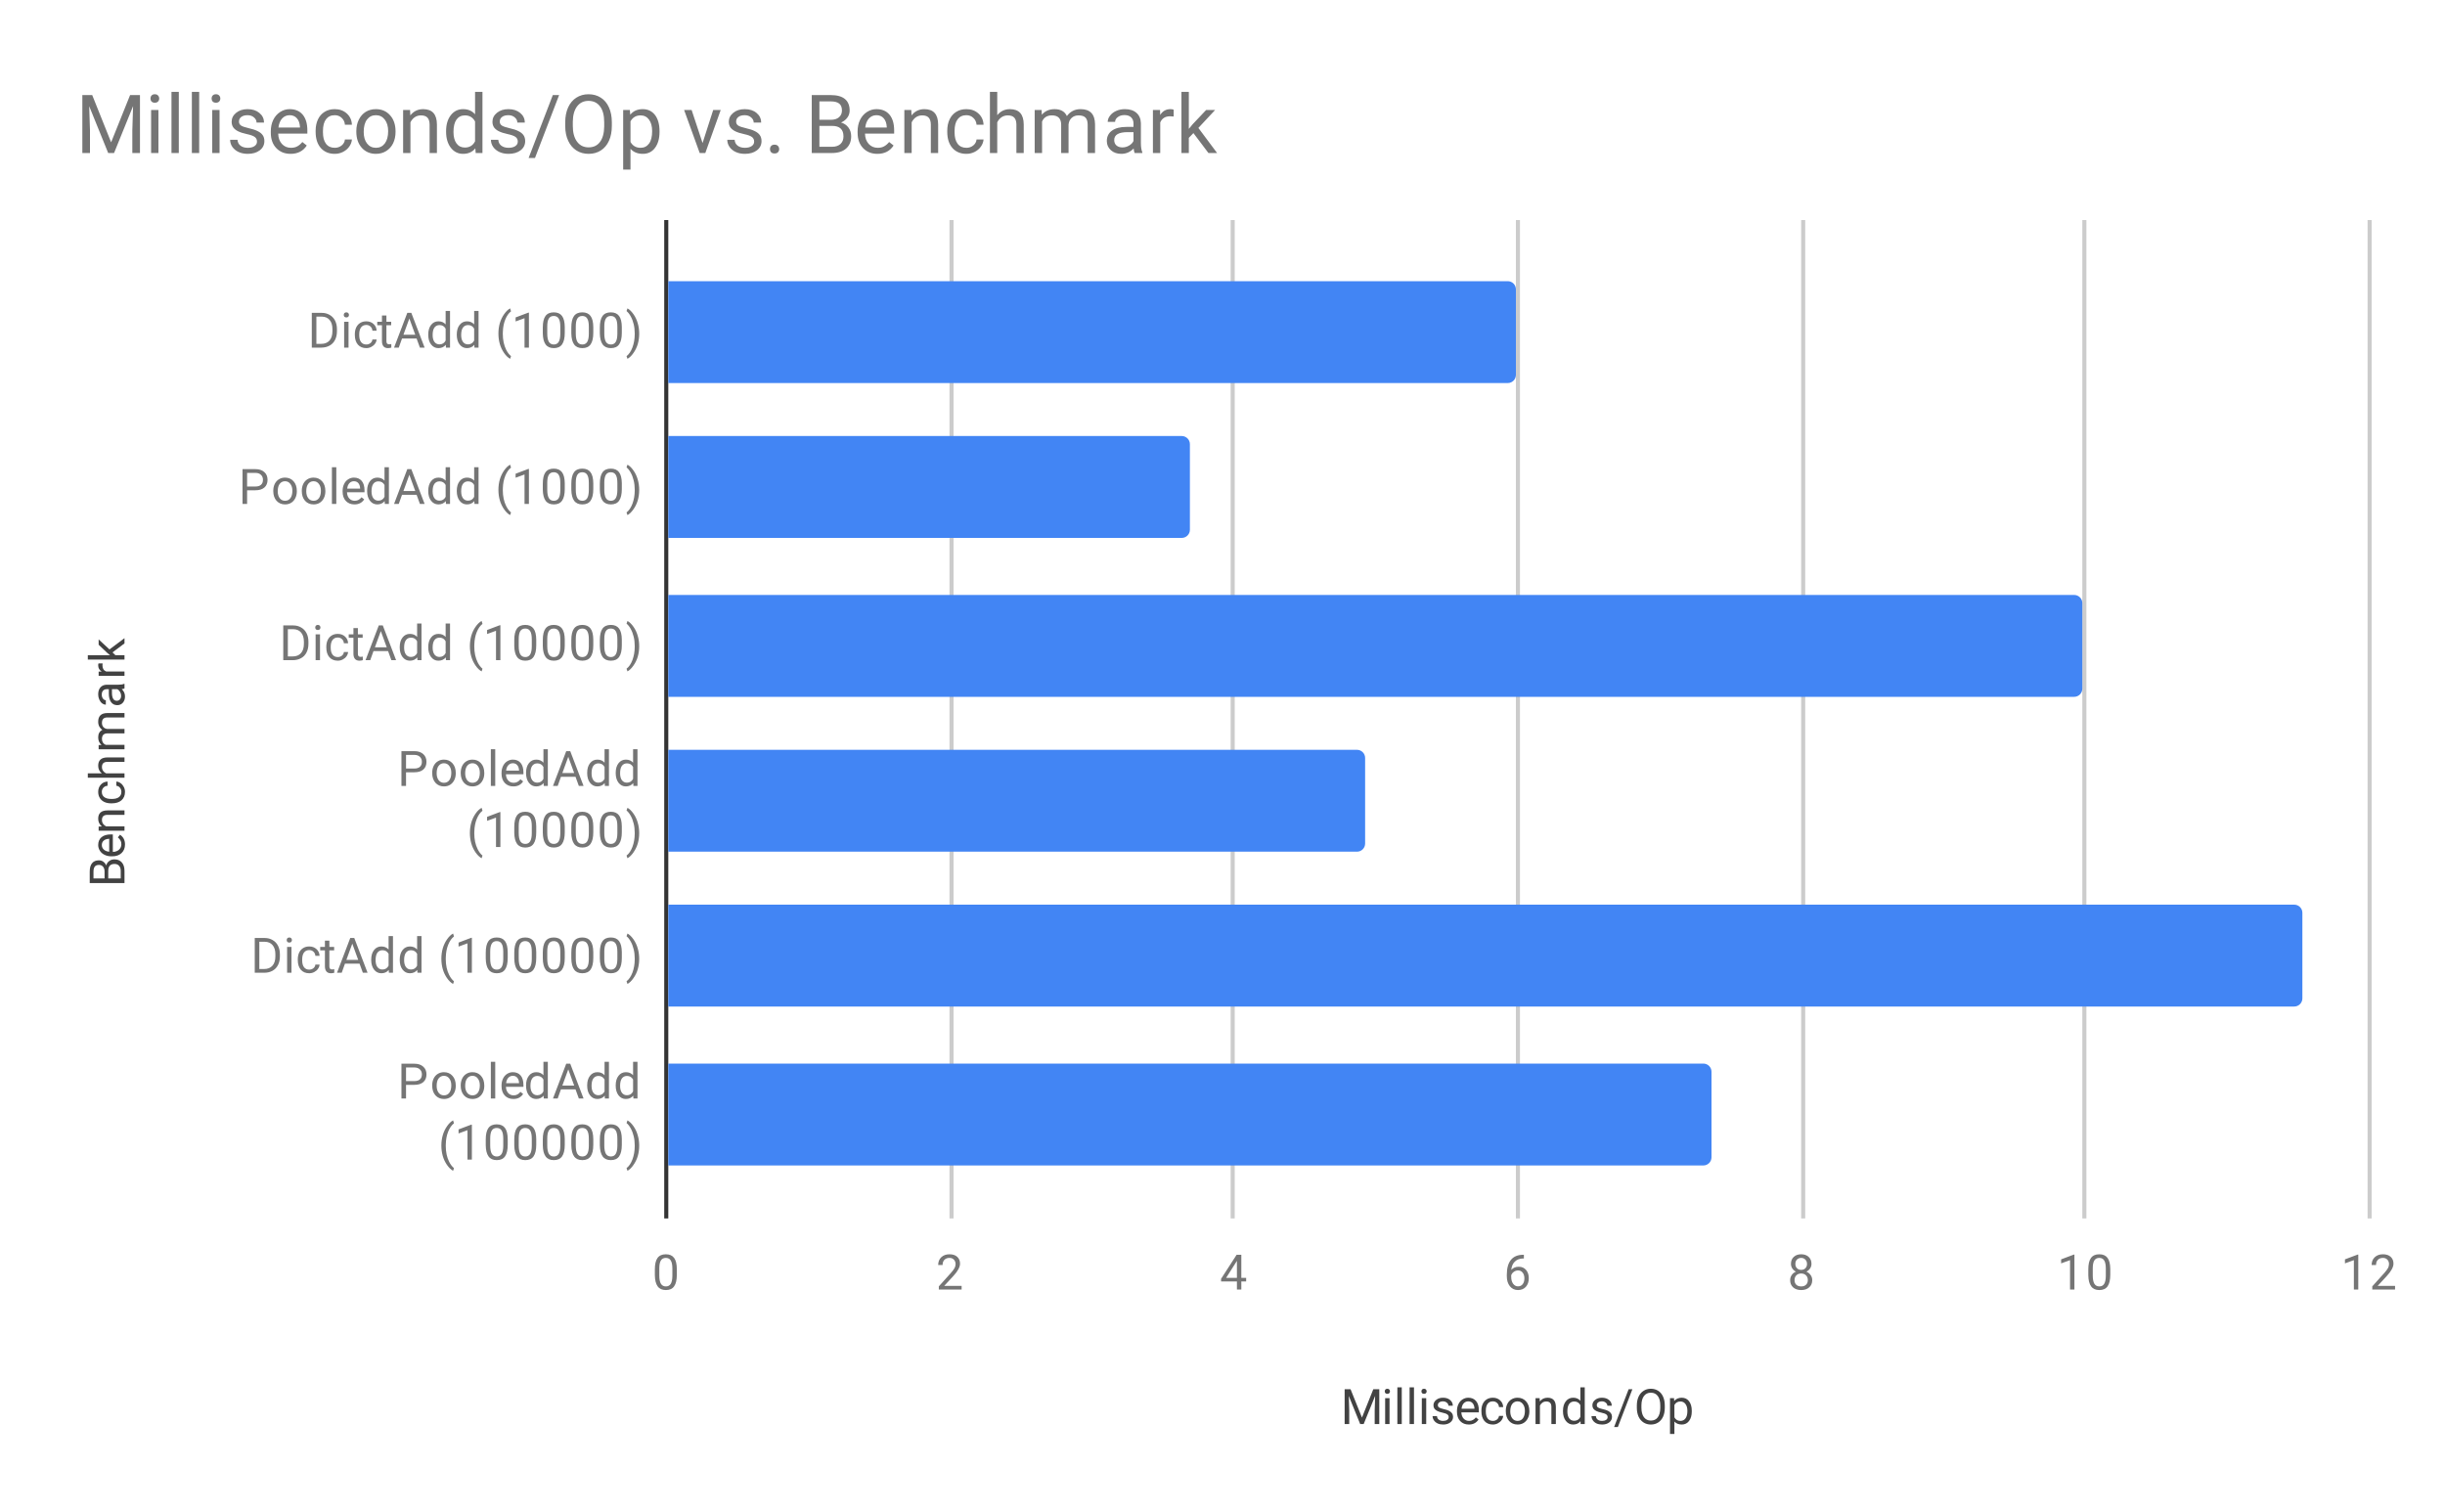 <svg version="1.1" viewBox="0.0 0.0 600.0 371.0" fill="none" stroke="none" stroke-linecap="square" stroke-miterlimit="10" width="600" height="371" xmlns:xlink="http://www.w3.org/1999/xlink" xmlns="http://www.w3.org/2000/svg"><path fill="#ffffff" d="M0 0L600.0 0L600.0 371.0L0 371.0L0 0Z" fill-rule="nonzero"/><path fill="#ffffff" d="M0 0L600.0 0L600.0 371.0L0 371.0L0 0Z" fill-rule="nonzero"/><path stroke="#333333" stroke-width="1.0" stroke-linecap="butt" d="M163.5 54.5L163.5 298.5" fill-rule="nonzero"/><path stroke="#cccccc" stroke-width="1.0" stroke-linecap="butt" d="M233.5 54.5L233.5 298.5" fill-rule="nonzero"/><path stroke="#cccccc" stroke-width="1.0" stroke-linecap="butt" d="M302.5 54.5L302.5 298.5" fill-rule="nonzero"/><path stroke="#cccccc" stroke-width="1.0" stroke-linecap="butt" d="M372.5 54.5L372.5 298.5" fill-rule="nonzero"/><path stroke="#cccccc" stroke-width="1.0" stroke-linecap="butt" d="M442.5 54.5L442.5 298.5" fill-rule="nonzero"/><path stroke="#cccccc" stroke-width="1.0" stroke-linecap="butt" d="M511.5 54.5L511.5 298.5" fill-rule="nonzero"/><path stroke="#cccccc" stroke-width="1.0" stroke-linecap="butt" d="M581.5 54.5L581.5 298.5" fill-rule="nonzero"/><clipPath id="id_0"><path d="M163.53 54.917L581.45 54.917L581.45 298.45L163.53 298.45L163.53 54.917Z" clip-rule="nonzero"/></clipPath><path stroke="#000000" stroke-width="0.0" stroke-linecap="butt" stroke-opacity="0.0" clip-path="url(#id_0)" d="M164.0 94.0L164.0 69.0L370.0 69.0C371.105 69.0 372.0 69.895 372.0 71.0L372.0 92.0C372.0 93.105 371.105 94.0 370.0 94.0Z" fill-rule="nonzero"/><path fill="#4285f4" clip-path="url(#id_0)" d="M164.0 94.0L164.0 69.0L370.0 69.0C371.105 69.0 372.0 69.895 372.0 71.0L372.0 92.0C372.0 93.105 371.105 94.0 370.0 94.0Z" fill-rule="nonzero"/><path stroke="#000000" stroke-width="0.0" stroke-linecap="butt" stroke-opacity="0.0" clip-path="url(#id_0)" d="M164.0 132.0L164.0 107.0L290.0 107.0C291.105 107.0 292.0 107.895 292.0 109.0L292.0 130.0C292.0 131.105 291.105 132.0 290.0 132.0Z" fill-rule="nonzero"/><path fill="#4285f4" clip-path="url(#id_0)" d="M164.0 132.0L164.0 107.0L290.0 107.0C291.105 107.0 292.0 107.895 292.0 109.0L292.0 130.0C292.0 131.105 291.105 132.0 290.0 132.0Z" fill-rule="nonzero"/><path stroke="#000000" stroke-width="0.0" stroke-linecap="butt" stroke-opacity="0.0" clip-path="url(#id_0)" d="M164.0 171.0L164.0 146.0L509.0 146.0C510.105 146.0 511.0 146.895 511.0 148.0L511.0 169.0C511.0 170.105 510.105 171.0 509.0 171.0Z" fill-rule="nonzero"/><path fill="#4285f4" clip-path="url(#id_0)" d="M164.0 171.0L164.0 146.0L509.0 146.0C510.105 146.0 511.0 146.895 511.0 148.0L511.0 169.0C511.0 170.105 510.105 171.0 509.0 171.0Z" fill-rule="nonzero"/><path stroke="#000000" stroke-width="0.0" stroke-linecap="butt" stroke-opacity="0.0" clip-path="url(#id_0)" d="M164.0 209.0L164.0 184.0L333.0 184.0C334.105 184.0 335.0 184.895 335.0 186.0L335.0 207.0C335.0 208.105 334.105 209.0 333.0 209.0Z" fill-rule="nonzero"/><path fill="#4285f4" clip-path="url(#id_0)" d="M164.0 209.0L164.0 184.0L333.0 184.0C334.105 184.0 335.0 184.895 335.0 186.0L335.0 207.0C335.0 208.105 334.105 209.0 333.0 209.0Z" fill-rule="nonzero"/><path stroke="#000000" stroke-width="0.0" stroke-linecap="butt" stroke-opacity="0.0" clip-path="url(#id_0)" d="M164.0 247.0L164.0 222.0L563.0 222.0C564.105 222.0 565.0 222.895 565.0 224.0L565.0 245.0C565.0 246.105 564.105 247.0 563.0 247.0Z" fill-rule="nonzero"/><path fill="#4285f4" clip-path="url(#id_0)" d="M164.0 247.0L164.0 222.0L563.0 222.0C564.105 222.0 565.0 222.895 565.0 224.0L565.0 245.0C565.0 246.105 564.105 247.0 563.0 247.0Z" fill-rule="nonzero"/><path stroke="#000000" stroke-width="0.0" stroke-linecap="butt" stroke-opacity="0.0" clip-path="url(#id_0)" d="M164.0 286.0L164.0 261.0L418.0 261.0C419.105 261.0 420.0 261.895 420.0 263.0L420.0 284.0C420.0 285.105 419.105 286.0 418.0 286.0Z" fill-rule="nonzero"/><path fill="#4285f4" clip-path="url(#id_0)" d="M164.0 286.0L164.0 261.0L418.0 261.0C419.105 261.0 420.0 261.895 420.0 263.0L420.0 284.0C420.0 285.105 419.105 286.0 418.0 286.0Z" fill-rule="nonzero"/><path fill="#424242" d="M331.428 340.919L334.224 347.872L337.006 340.919L338.474 340.919L338.474 349.45L337.349 349.45L337.349 346.122L337.459 342.544L334.646 349.45L333.787 349.45L330.99 342.559L331.099 346.122L331.099 349.45L329.974 349.45L329.974 340.919L331.428 340.919ZM340.99 349.45L339.912 349.45L339.912 343.106L340.99 343.106L340.99 349.45ZM339.818 341.434Q339.818 341.169 339.974 340.981Q340.146 340.794 340.459 340.794Q340.771 340.794 340.928 340.981Q341.099 341.169 341.099 341.434Q341.099 341.684 340.928 341.872Q340.771 342.044 340.459 342.044Q340.146 342.044 339.974 341.872Q339.818 341.684 339.818 341.434ZM343.99 349.45L342.912 349.45L342.912 340.45L343.99 340.45L343.99 349.45ZM346.99 349.45L345.912 349.45L345.912 340.45L346.99 340.45L346.99 349.45ZM349.99 349.45L348.912 349.45L348.912 343.106L349.99 343.106L349.99 349.45ZM348.818 341.434Q348.818 341.169 348.974 340.981Q349.146 340.794 349.459 340.794Q349.771 340.794 349.928 340.981Q350.099 341.169 350.099 341.434Q350.099 341.684 349.928 341.872Q349.771 342.044 349.459 342.044Q349.146 342.044 348.974 341.872Q348.818 341.684 348.818 341.434ZM355.506 347.762Q355.506 347.325 355.162 347.091Q354.834 346.841 354.006 346.669Q353.193 346.497 352.709 346.247Q352.224 345.997 351.99 345.669Q351.771 345.325 351.771 344.856Q351.771 344.075 352.428 343.544Q353.084 342.997 354.115 342.997Q355.193 342.997 355.849 343.559Q356.521 344.106 356.521 344.966L355.443 344.966Q355.443 344.528 355.053 344.216Q354.678 343.887 354.115 343.887Q353.521 343.887 353.178 344.153Q352.849 344.403 352.849 344.809Q352.849 345.2 353.162 345.403Q353.474 345.606 354.287 345.794Q355.099 345.966 355.599 346.216Q356.099 346.466 356.334 346.825Q356.584 347.184 356.584 347.684Q356.584 348.544 355.896 349.059Q355.224 349.575 354.146 349.575Q353.381 349.575 352.787 349.309Q352.209 349.028 351.881 348.544Q351.553 348.059 351.553 347.497L352.631 347.497Q352.662 348.044 353.068 348.372Q353.474 348.684 354.146 348.684Q354.756 348.684 355.131 348.434Q355.506 348.184 355.506 347.762ZM360.443 349.575Q359.146 349.575 358.334 348.731Q357.537 347.872 357.537 346.45L357.537 346.262Q357.537 345.309 357.896 344.575Q358.256 343.825 358.896 343.419Q359.553 342.997 360.303 342.997Q361.537 342.997 362.224 343.809Q362.912 344.622 362.912 346.137L362.912 346.591L358.615 346.591Q358.646 347.528 359.162 348.106Q359.693 348.684 360.506 348.684Q361.068 348.684 361.459 348.45Q361.865 348.216 362.178 347.825L362.834 348.341Q362.037 349.575 360.443 349.575ZM360.303 343.887Q359.646 343.887 359.193 344.372Q358.756 344.841 358.662 345.7L361.834 345.7L361.834 345.622Q361.787 344.794 361.381 344.341Q360.99 343.887 360.303 343.887ZM366.349 348.684Q366.928 348.684 367.365 348.341Q367.803 347.981 367.849 347.45L368.881 347.45Q368.849 347.997 368.49 348.497Q368.146 348.981 367.568 349.278Q367.006 349.575 366.349 349.575Q365.053 349.575 364.287 348.716Q363.537 347.841 363.537 346.341L363.537 346.153Q363.537 345.231 363.865 344.512Q364.209 343.794 364.834 343.403Q365.474 342.997 366.349 342.997Q367.412 342.997 368.115 343.637Q368.834 344.262 368.881 345.294L367.849 345.294Q367.803 344.669 367.381 344.278Q366.959 343.887 366.349 343.887Q365.521 343.887 365.068 344.481Q364.615 345.075 364.615 346.2L364.615 346.403Q364.615 347.497 365.068 348.091Q365.521 348.684 366.349 348.684ZM369.521 346.216Q369.521 345.294 369.881 344.544Q370.256 343.794 370.912 343.403Q371.568 342.997 372.396 342.997Q373.693 342.997 374.49 343.887Q375.303 344.778 375.303 346.278L375.303 346.356Q375.303 347.278 374.943 348.012Q374.584 348.747 373.928 349.169Q373.271 349.575 372.412 349.575Q371.131 349.575 370.318 348.684Q369.521 347.778 369.521 346.294L369.521 346.216ZM370.615 346.356Q370.615 347.403 371.099 348.044Q371.599 348.684 372.412 348.684Q373.24 348.684 373.724 348.044Q374.209 347.387 374.209 346.216Q374.209 345.184 373.709 344.544Q373.224 343.887 372.396 343.887Q371.599 343.887 371.099 344.528Q370.615 345.153 370.615 346.356ZM377.834 343.106L377.865 343.903Q378.599 342.997 379.771 342.997Q381.787 342.997 381.803 345.262L381.803 349.45L380.709 349.45L380.709 345.247Q380.709 344.575 380.396 344.247Q380.099 343.919 379.443 343.919Q378.912 343.919 378.506 344.2Q378.115 344.481 377.896 344.934L377.896 349.45L376.818 349.45L376.818 343.106L377.834 343.106ZM383.553 346.231Q383.553 344.762 384.24 343.887Q384.928 342.997 386.053 342.997Q387.162 342.997 387.818 343.747L387.818 340.45L388.896 340.45L388.896 349.45L387.896 349.45L387.849 348.762Q387.193 349.575 386.037 349.575Q384.943 349.575 384.24 348.669Q383.553 347.762 383.553 346.309L383.553 346.231ZM384.631 346.356Q384.631 347.434 385.068 348.044Q385.521 348.653 386.303 348.653Q387.334 348.653 387.818 347.716L387.818 344.809Q387.334 343.919 386.318 343.919Q385.521 343.919 385.068 344.528Q384.631 345.137 384.631 346.356ZM394.506 347.762Q394.506 347.325 394.162 347.091Q393.834 346.841 393.006 346.669Q392.193 346.497 391.709 346.247Q391.224 345.997 390.99 345.669Q390.771 345.325 390.771 344.856Q390.771 344.075 391.428 343.544Q392.084 342.997 393.115 342.997Q394.193 342.997 394.849 343.559Q395.521 344.106 395.521 344.966L394.443 344.966Q394.443 344.528 394.053 344.216Q393.678 343.887 393.115 343.887Q392.521 343.887 392.178 344.153Q391.849 344.403 391.849 344.809Q391.849 345.2 392.162 345.403Q392.474 345.606 393.287 345.794Q394.099 345.966 394.599 346.216Q395.099 346.466 395.334 346.825Q395.584 347.184 395.584 347.684Q395.584 348.544 394.896 349.059Q394.224 349.575 393.146 349.575Q392.381 349.575 391.787 349.309Q391.209 349.028 390.881 348.544Q390.553 348.059 390.553 347.497L391.631 347.497Q391.662 348.044 392.068 348.372Q392.474 348.684 393.146 348.684Q393.756 348.684 394.131 348.434Q394.506 348.184 394.506 347.762ZM397.021 350.184L396.099 350.184L399.662 340.919L400.584 340.919L397.021 350.184ZM408.537 345.466Q408.537 346.716 408.115 347.653Q407.693 348.575 406.912 349.075Q406.146 349.575 405.115 349.575Q404.115 349.575 403.334 349.075Q402.553 348.575 402.115 347.669Q401.693 346.747 401.678 345.528L401.678 344.919Q401.678 343.684 402.099 342.747Q402.537 341.809 403.318 341.309Q404.099 340.794 405.115 340.794Q406.131 340.794 406.912 341.294Q407.693 341.794 408.115 342.731Q408.537 343.669 408.537 344.919L408.537 345.466ZM407.428 344.903Q407.428 343.387 406.818 342.575Q406.209 341.762 405.115 341.762Q404.037 341.762 403.428 342.575Q402.818 343.387 402.803 344.825L402.803 345.466Q402.803 346.934 403.412 347.778Q404.037 348.606 405.115 348.606Q406.209 348.606 406.803 347.825Q407.412 347.028 407.428 345.544L407.428 344.903ZM415.162 346.356Q415.162 347.794 414.506 348.684Q413.849 349.575 412.709 349.575Q411.553 349.575 410.896 348.841L410.896 351.887L409.818 351.887L409.818 343.106L410.803 343.106L410.849 343.809Q411.521 342.997 412.693 342.997Q413.834 342.997 414.49 343.856Q415.162 344.716 415.162 346.247L415.162 346.356ZM414.084 346.231Q414.084 345.153 413.615 344.544Q413.162 343.919 412.365 343.919Q411.381 343.919 410.896 344.778L410.896 347.809Q411.381 348.684 412.381 348.684Q413.162 348.684 413.615 348.075Q414.084 347.45 414.084 346.231Z" fill-rule="nonzero"/><path fill="#424242" d="M30.55 216.699L22.019 216.699L22.019 213.902Q22.019 212.511 22.597 211.824Q23.159 211.121 24.284 211.121Q24.894 211.121 25.363 211.465Q25.816 211.793 26.066 212.386Q26.253 211.683 26.8 211.293Q27.331 210.886 28.081 210.886Q29.238 210.886 29.894 211.636Q30.55 212.371 30.55 213.73L30.55 216.699ZM26.566 215.574L29.628 215.574L29.628 213.715Q29.628 212.918 29.222 212.465Q28.816 212.011 28.097 212.011Q26.566 212.011 26.566 213.699L26.566 215.574ZM25.659 215.574L25.659 213.871Q25.659 213.136 25.3 212.699Q24.925 212.246 24.284 212.246Q23.581 212.246 23.269 212.652Q22.941 213.058 22.941 213.902L22.941 215.574L25.659 215.574ZM30.675 207.23Q30.675 208.527 29.831 209.34Q28.972 210.136 27.55 210.136L27.363 210.136Q26.409 210.136 25.675 209.777Q24.925 209.418 24.519 208.777Q24.097 208.121 24.097 207.371Q24.097 206.136 24.909 205.449Q25.722 204.761 27.238 204.761L27.691 204.761L27.691 209.058Q28.628 209.027 29.206 208.511Q29.784 207.98 29.784 207.168Q29.784 206.605 29.55 206.215Q29.316 205.808 28.925 205.496L29.441 204.84Q30.675 205.636 30.675 207.23ZM24.988 207.371Q24.988 208.027 25.472 208.48Q25.941 208.918 26.8 209.011L26.8 205.84L26.722 205.84Q25.894 205.886 25.441 206.293Q24.988 206.683 24.988 207.371ZM24.206 202.84L25.003 202.808Q24.097 202.074 24.097 200.902Q24.097 198.886 26.363 198.871L30.55 198.871L30.55 199.965L26.347 199.965Q25.675 199.965 25.347 200.277Q25.019 200.574 25.019 201.23Q25.019 201.761 25.3 202.168Q25.581 202.558 26.034 202.777L30.55 202.777L30.55 203.855L24.206 203.855L24.206 202.84ZM29.784 194.324Q29.784 193.746 29.441 193.308Q29.081 192.871 28.55 192.824L28.55 191.793Q29.097 191.824 29.597 192.183Q30.081 192.527 30.378 193.105Q30.675 193.668 30.675 194.324Q30.675 195.621 29.816 196.386Q28.941 197.136 27.441 197.136L27.253 197.136Q26.331 197.136 25.613 196.808Q24.894 196.465 24.503 195.84Q24.097 195.199 24.097 194.324Q24.097 193.261 24.738 192.558Q25.363 191.84 26.394 191.793L26.394 192.824Q25.769 192.871 25.378 193.293Q24.988 193.715 24.988 194.324Q24.988 195.152 25.581 195.605Q26.175 196.058 27.3 196.058L27.503 196.058Q28.597 196.058 29.191 195.605Q29.784 195.152 29.784 194.324ZM24.972 189.777Q24.097 189.058 24.097 187.902Q24.097 185.886 26.363 185.871L30.55 185.871L30.55 186.965L26.347 186.965Q25.675 186.965 25.347 187.277Q25.019 187.574 25.019 188.23Q25.019 188.761 25.3 189.168Q25.581 189.558 26.034 189.777L30.55 189.777L30.55 190.855L21.55 190.855L21.55 189.777L24.972 189.777ZM24.206 182.84L24.909 182.808Q24.097 182.121 24.097 180.933Q24.097 179.605 25.113 179.121Q24.659 178.808 24.378 178.308Q24.097 177.793 24.097 177.105Q24.097 175.011 26.3 174.98L30.55 174.98L30.55 176.058L26.363 176.058Q25.691 176.058 25.363 176.371Q25.019 176.683 25.019 177.418Q25.019 178.027 25.378 178.433Q25.738 178.824 26.347 178.886L30.55 178.886L30.55 179.965L26.394 179.965Q25.019 179.965 25.019 181.324Q25.019 182.386 25.925 182.777L30.55 182.777L30.55 183.871L24.206 183.871L24.206 182.84ZM30.55 168.949Q30.363 169.043 29.878 169.105Q30.675 169.855 30.675 170.902Q30.675 171.84 30.144 172.449Q29.613 173.043 28.784 173.043Q27.8 173.043 27.253 172.293Q26.706 171.543 26.706 170.168L26.706 169.121L26.206 169.121Q25.644 169.121 25.316 169.465Q24.972 169.793 24.972 170.465Q24.972 171.043 25.269 171.433Q25.55 171.824 25.972 171.824L25.972 172.918Q25.488 172.918 25.05 172.59Q24.613 172.246 24.363 171.668Q24.097 171.09 24.097 170.402Q24.097 169.293 24.644 168.683Q25.191 168.058 26.144 168.027L29.066 168.027Q29.941 168.027 30.456 167.808L30.55 167.808L30.55 168.949ZM29.722 170.746Q29.722 170.23 29.456 169.777Q29.191 169.324 28.769 169.121L27.472 169.121L27.472 169.965Q27.472 171.965 28.644 171.965Q29.144 171.965 29.441 171.621Q29.722 171.277 29.722 170.746ZM25.175 162.793Q25.144 163.043 25.144 163.324Q25.144 164.402 26.05 164.777L30.55 164.777L30.55 165.855L24.206 165.855L24.206 164.808L24.941 164.793Q24.097 164.261 24.097 163.277Q24.097 162.965 24.175 162.793L25.175 162.793ZM27.613 160.09L28.316 160.777L30.55 160.777L30.55 161.855L21.55 161.855L21.55 160.777L26.988 160.777L26.3 160.199L24.206 158.215L24.206 156.902L26.863 159.371L30.55 156.605L30.55 157.886L27.613 160.09Z" fill-rule="nonzero"/><path fill="#757575" d="M76.514 85.304L76.514 76.773L78.936 76.773Q80.046 76.773 80.889 77.273Q81.749 77.757 82.218 78.663Q82.686 79.57 82.686 80.757L82.686 81.288Q82.686 82.507 82.218 83.413Q81.764 84.32 80.889 84.804Q80.03 85.288 78.889 85.304L76.514 85.304ZM77.639 77.695L77.639 84.382L78.827 84.382Q80.124 84.382 80.843 83.585Q81.577 82.773 81.577 81.273L81.577 80.773Q81.577 79.32 80.889 78.523Q80.218 77.71 78.952 77.695L77.639 77.695ZM85.53 85.304L84.452 85.304L84.452 78.96L85.53 78.96L85.53 85.304ZM84.358 77.288Q84.358 77.023 84.514 76.835Q84.686 76.648 84.999 76.648Q85.311 76.648 85.468 76.835Q85.639 77.023 85.639 77.288Q85.639 77.538 85.468 77.726Q85.311 77.898 84.999 77.898Q84.686 77.898 84.514 77.726Q84.358 77.538 84.358 77.288ZM89.889 84.538Q90.468 84.538 90.905 84.195Q91.343 83.835 91.389 83.304L92.421 83.304Q92.389 83.851 92.03 84.351Q91.686 84.835 91.108 85.132Q90.546 85.429 89.889 85.429Q88.593 85.429 87.827 84.57Q87.077 83.695 87.077 82.195L87.077 82.007Q87.077 81.085 87.405 80.367Q87.749 79.648 88.374 79.257Q89.014 78.851 89.889 78.851Q90.952 78.851 91.655 79.492Q92.374 80.117 92.421 81.148L91.389 81.148Q91.343 80.523 90.921 80.132Q90.499 79.742 89.889 79.742Q89.061 79.742 88.608 80.335Q88.155 80.929 88.155 82.054L88.155 82.257Q88.155 83.351 88.608 83.945Q89.061 84.538 89.889 84.538ZM94.827 77.429L94.827 78.96L95.999 78.96L95.999 79.804L94.827 79.804L94.827 83.726Q94.827 84.117 94.983 84.304Q95.139 84.492 95.514 84.492Q95.702 84.492 96.03 84.429L96.03 85.304Q95.608 85.429 95.202 85.429Q94.483 85.429 94.108 84.992Q93.733 84.538 93.733 83.726L93.733 79.804L92.577 79.804L92.577 78.96L93.733 78.96L93.733 77.429L94.827 77.429ZM102.233 83.07L98.655 83.07L97.858 85.304L96.702 85.304L99.952 76.773L100.936 76.773L104.202 85.304L103.046 85.304L102.233 83.07ZM98.999 82.148L101.905 82.148L100.452 78.163L98.999 82.148ZM105.093 82.085Q105.093 80.617 105.78 79.742Q106.468 78.851 107.593 78.851Q108.702 78.851 109.358 79.601L109.358 76.304L110.436 76.304L110.436 85.304L109.436 85.304L109.389 84.617Q108.733 85.429 107.577 85.429Q106.483 85.429 105.78 84.523Q105.093 83.617 105.093 82.163L105.093 82.085ZM106.171 82.21Q106.171 83.288 106.608 83.898Q107.061 84.507 107.843 84.507Q108.874 84.507 109.358 83.57L109.358 80.663Q108.874 79.773 107.858 79.773Q107.061 79.773 106.608 80.382Q106.171 80.992 106.171 82.21ZM112.093 82.085Q112.093 80.617 112.78 79.742Q113.468 78.851 114.593 78.851Q115.702 78.851 116.358 79.601L116.358 76.304L117.436 76.304L117.436 85.304L116.436 85.304L116.389 84.617Q115.733 85.429 114.577 85.429Q113.483 85.429 112.78 84.523Q112.093 83.617 112.093 82.163L112.093 82.085ZM113.171 82.21Q113.171 83.288 113.608 83.898Q114.061 84.507 114.843 84.507Q115.874 84.507 116.358 83.57L116.358 80.663Q115.874 79.773 114.858 79.773Q114.061 79.773 113.608 80.382Q113.171 80.992 113.171 82.21ZM122.311 81.835Q122.311 80.523 122.655 79.304Q123.014 78.085 123.718 77.085Q124.421 76.085 125.186 75.679L125.405 76.398Q124.546 77.054 123.999 78.398Q123.452 79.742 123.405 81.413L123.389 81.913Q123.389 84.179 124.218 85.835Q124.718 86.835 125.405 87.398L125.186 88.054Q124.405 87.632 123.686 86.601Q122.311 84.617 122.311 81.835ZM129.796 85.304L128.718 85.304L128.718 78.085L126.53 78.882L126.53 77.898L129.639 76.726L129.796 76.726L129.796 85.304ZM138.593 81.663Q138.593 83.57 137.936 84.507Q137.296 85.429 135.905 85.429Q134.546 85.429 133.889 84.523Q133.233 83.617 133.202 81.804L133.202 80.367Q133.202 78.476 133.843 77.57Q134.499 76.648 135.889 76.648Q137.264 76.648 137.921 77.538Q138.577 78.413 138.593 80.257L138.593 81.663ZM137.499 80.179Q137.499 78.804 137.108 78.179Q136.733 77.538 135.889 77.538Q135.061 77.538 134.671 78.179Q134.296 78.804 134.296 80.101L134.296 81.835Q134.296 83.21 134.686 83.882Q135.093 84.538 135.905 84.538Q136.702 84.538 137.093 83.913Q137.483 83.288 137.499 81.96L137.499 80.179ZM145.593 81.663Q145.593 83.57 144.936 84.507Q144.296 85.429 142.905 85.429Q141.546 85.429 140.889 84.523Q140.233 83.617 140.202 81.804L140.202 80.367Q140.202 78.476 140.843 77.57Q141.499 76.648 142.889 76.648Q144.264 76.648 144.921 77.538Q145.577 78.413 145.593 80.257L145.593 81.663ZM144.499 80.179Q144.499 78.804 144.108 78.179Q143.733 77.538 142.889 77.538Q142.061 77.538 141.671 78.179Q141.296 78.804 141.296 80.101L141.296 81.835Q141.296 83.21 141.686 83.882Q142.093 84.538 142.905 84.538Q143.702 84.538 144.093 83.913Q144.483 83.288 144.499 81.96L144.499 80.179ZM152.593 81.663Q152.593 83.57 151.936 84.507Q151.296 85.429 149.905 85.429Q148.546 85.429 147.889 84.523Q147.233 83.617 147.202 81.804L147.202 80.367Q147.202 78.476 147.843 77.57Q148.499 76.648 149.889 76.648Q151.264 76.648 151.921 77.538Q152.577 78.413 152.593 80.257L152.593 81.663ZM151.499 80.179Q151.499 78.804 151.108 78.179Q150.733 77.538 149.889 77.538Q149.061 77.538 148.671 78.179Q148.296 78.804 148.296 80.101L148.296 81.835Q148.296 83.21 148.686 83.882Q149.093 84.538 149.905 84.538Q150.702 84.538 151.093 83.913Q151.483 83.288 151.499 81.96L151.499 80.179ZM156.858 81.898Q156.858 83.21 156.514 84.413Q156.171 85.601 155.452 86.617Q154.749 87.632 153.983 88.054L153.749 87.398Q154.655 86.71 155.202 85.257Q155.749 83.788 155.764 82.023L155.764 81.835Q155.764 80.601 155.499 79.538Q155.249 78.476 154.78 77.648Q154.327 76.804 153.749 76.335L153.983 75.679Q154.749 76.101 155.452 77.101Q156.155 78.101 156.499 79.32Q156.858 80.523 156.858 81.898Z" fill-rule="nonzero"/><path fill="#757575" d="M60.639 120.312L60.639 123.656L59.514 123.656L59.514 115.125L62.671 115.125Q64.061 115.125 64.858 115.843Q65.655 116.546 65.655 117.734Q65.655 118.968 64.874 119.64Q64.108 120.312 62.655 120.312L60.639 120.312ZM60.639 119.39L62.671 119.39Q63.577 119.39 64.046 118.968Q64.53 118.546 64.53 117.75Q64.53 116.984 64.046 116.531Q63.577 116.062 62.733 116.046L60.639 116.046L60.639 119.39ZM67.061 120.421Q67.061 119.5 67.421 118.75Q67.796 118 68.452 117.609Q69.108 117.203 69.936 117.203Q71.233 117.203 72.03 118.093Q72.843 118.984 72.843 120.484L72.843 120.562Q72.843 121.484 72.483 122.218Q72.124 122.953 71.468 123.375Q70.811 123.781 69.952 123.781Q68.671 123.781 67.858 122.89Q67.061 121.984 67.061 120.5L67.061 120.421ZM68.155 120.562Q68.155 121.609 68.639 122.25Q69.139 122.89 69.952 122.89Q70.78 122.89 71.264 122.25Q71.749 121.593 71.749 120.421Q71.749 119.39 71.249 118.75Q70.764 118.093 69.936 118.093Q69.139 118.093 68.639 118.734Q68.155 119.359 68.155 120.562ZM74.061 120.421Q74.061 119.5 74.421 118.75Q74.796 118 75.452 117.609Q76.108 117.203 76.936 117.203Q78.233 117.203 79.03 118.093Q79.843 118.984 79.843 120.484L79.843 120.562Q79.843 121.484 79.483 122.218Q79.124 122.953 78.468 123.375Q77.811 123.781 76.952 123.781Q75.671 123.781 74.858 122.89Q74.061 121.984 74.061 120.5L74.061 120.421ZM75.155 120.562Q75.155 121.609 75.639 122.25Q76.139 122.89 76.952 122.89Q77.78 122.89 78.264 122.25Q78.749 121.593 78.749 120.421Q78.749 119.39 78.249 118.75Q77.764 118.093 76.936 118.093Q76.139 118.093 75.639 118.734Q75.155 119.359 75.155 120.562ZM82.53 123.656L81.452 123.656L81.452 114.656L82.53 114.656L82.53 123.656ZM86.983 123.781Q85.686 123.781 84.874 122.937Q84.077 122.078 84.077 120.656L84.077 120.468Q84.077 119.515 84.436 118.781Q84.796 118.031 85.436 117.625Q86.093 117.203 86.843 117.203Q88.077 117.203 88.764 118.015Q89.452 118.828 89.452 120.343L89.452 120.796L85.155 120.796Q85.186 121.734 85.702 122.312Q86.233 122.89 87.046 122.89Q87.608 122.89 87.999 122.656Q88.405 122.421 88.718 122.031L89.374 122.546Q88.577 123.781 86.983 123.781ZM86.843 118.093Q86.186 118.093 85.733 118.578Q85.296 119.046 85.202 119.906L88.374 119.906L88.374 119.828Q88.327 119 87.921 118.546Q87.53 118.093 86.843 118.093ZM90.093 120.437Q90.093 118.968 90.78 118.093Q91.468 117.203 92.593 117.203Q93.702 117.203 94.358 117.953L94.358 114.656L95.436 114.656L95.436 123.656L94.436 123.656L94.389 122.968Q93.733 123.781 92.577 123.781Q91.483 123.781 90.78 122.875Q90.093 121.968 90.093 120.515L90.093 120.437ZM91.171 120.562Q91.171 121.64 91.608 122.25Q92.061 122.859 92.843 122.859Q93.874 122.859 94.358 121.921L94.358 119.015Q93.874 118.125 92.858 118.125Q92.061 118.125 91.608 118.734Q91.171 119.343 91.171 120.562ZM102.233 121.421L98.655 121.421L97.858 123.656L96.702 123.656L99.952 115.125L100.936 115.125L104.202 123.656L103.046 123.656L102.233 121.421ZM98.999 120.5L101.905 120.5L100.452 116.515L98.999 120.5ZM105.093 120.437Q105.093 118.968 105.78 118.093Q106.468 117.203 107.593 117.203Q108.702 117.203 109.358 117.953L109.358 114.656L110.436 114.656L110.436 123.656L109.436 123.656L109.389 122.968Q108.733 123.781 107.577 123.781Q106.483 123.781 105.78 122.875Q105.093 121.968 105.093 120.515L105.093 120.437ZM106.171 120.562Q106.171 121.64 106.608 122.25Q107.061 122.859 107.843 122.859Q108.874 122.859 109.358 121.921L109.358 119.015Q108.874 118.125 107.858 118.125Q107.061 118.125 106.608 118.734Q106.171 119.343 106.171 120.562ZM112.093 120.437Q112.093 118.968 112.78 118.093Q113.468 117.203 114.593 117.203Q115.702 117.203 116.358 117.953L116.358 114.656L117.436 114.656L117.436 123.656L116.436 123.656L116.389 122.968Q115.733 123.781 114.577 123.781Q113.483 123.781 112.78 122.875Q112.093 121.968 112.093 120.515L112.093 120.437ZM113.171 120.562Q113.171 121.64 113.608 122.25Q114.061 122.859 114.843 122.859Q115.874 122.859 116.358 121.921L116.358 119.015Q115.874 118.125 114.858 118.125Q114.061 118.125 113.608 118.734Q113.171 119.343 113.171 120.562ZM122.311 120.187Q122.311 118.875 122.655 117.656Q123.014 116.437 123.718 115.437Q124.421 114.437 125.186 114.031L125.405 114.75Q124.546 115.406 123.999 116.75Q123.452 118.093 123.405 119.765L123.389 120.265Q123.389 122.531 124.218 124.187Q124.718 125.187 125.405 125.75L125.186 126.406Q124.405 125.984 123.686 124.953Q122.311 122.968 122.311 120.187ZM129.796 123.656L128.718 123.656L128.718 116.437L126.53 117.234L126.53 116.25L129.639 115.078L129.796 115.078L129.796 123.656ZM138.593 120.015Q138.593 121.921 137.936 122.859Q137.296 123.781 135.905 123.781Q134.546 123.781 133.889 122.875Q133.233 121.968 133.202 120.156L133.202 118.718Q133.202 116.828 133.843 115.921Q134.499 115 135.889 115Q137.264 115 137.921 115.89Q138.577 116.765 138.593 118.609L138.593 120.015ZM137.499 118.531Q137.499 117.156 137.108 116.531Q136.733 115.89 135.889 115.89Q135.061 115.89 134.671 116.531Q134.296 117.156 134.296 118.453L134.296 120.187Q134.296 121.562 134.686 122.234Q135.093 122.89 135.905 122.89Q136.702 122.89 137.093 122.265Q137.483 121.64 137.499 120.312L137.499 118.531ZM145.593 120.015Q145.593 121.921 144.936 122.859Q144.296 123.781 142.905 123.781Q141.546 123.781 140.889 122.875Q140.233 121.968 140.202 120.156L140.202 118.718Q140.202 116.828 140.843 115.921Q141.499 115 142.889 115Q144.264 115 144.921 115.89Q145.577 116.765 145.593 118.609L145.593 120.015ZM144.499 118.531Q144.499 117.156 144.108 116.531Q143.733 115.89 142.889 115.89Q142.061 115.89 141.671 116.531Q141.296 117.156 141.296 118.453L141.296 120.187Q141.296 121.562 141.686 122.234Q142.093 122.89 142.905 122.89Q143.702 122.89 144.093 122.265Q144.483 121.64 144.499 120.312L144.499 118.531ZM152.593 120.015Q152.593 121.921 151.936 122.859Q151.296 123.781 149.905 123.781Q148.546 123.781 147.889 122.875Q147.233 121.968 147.202 120.156L147.202 118.718Q147.202 116.828 147.843 115.921Q148.499 115 149.889 115Q151.264 115 151.921 115.89Q152.577 116.765 152.593 118.609L152.593 120.015ZM151.499 118.531Q151.499 117.156 151.108 116.531Q150.733 115.89 149.889 115.89Q149.061 115.89 148.671 116.531Q148.296 117.156 148.296 118.453L148.296 120.187Q148.296 121.562 148.686 122.234Q149.093 122.89 149.905 122.89Q150.702 122.89 151.093 122.265Q151.483 121.64 151.499 120.312L151.499 118.531ZM156.858 120.25Q156.858 121.562 156.514 122.765Q156.171 123.953 155.452 124.968Q154.749 125.984 153.983 126.406L153.749 125.75Q154.655 125.062 155.202 123.609Q155.749 122.14 155.764 120.375L155.764 120.187Q155.764 118.953 155.499 117.89Q155.249 116.828 154.78 116Q154.327 115.156 153.749 114.687L153.983 114.031Q154.749 114.453 155.452 115.453Q156.155 116.453 156.499 117.671Q156.858 118.875 156.858 120.25Z" fill-rule="nonzero"/><path fill="#757575" d="M69.514 162.007L69.514 153.476L71.936 153.476Q73.046 153.476 73.889 153.976Q74.749 154.461 75.218 155.367Q75.686 156.273 75.686 157.461L75.686 157.992Q75.686 159.211 75.218 160.117Q74.764 161.023 73.889 161.507Q73.03 161.992 71.889 162.007L69.514 162.007ZM70.639 154.398L70.639 161.086L71.827 161.086Q73.124 161.086 73.843 160.289Q74.577 159.476 74.577 157.976L74.577 157.476Q74.577 156.023 73.889 155.226Q73.218 154.414 71.952 154.398L70.639 154.398ZM78.53 162.007L77.452 162.007L77.452 155.664L78.53 155.664L78.53 162.007ZM77.358 153.992Q77.358 153.726 77.514 153.539Q77.686 153.351 77.999 153.351Q78.311 153.351 78.468 153.539Q78.639 153.726 78.639 153.992Q78.639 154.242 78.468 154.429Q78.311 154.601 77.999 154.601Q77.686 154.601 77.514 154.429Q77.358 154.242 77.358 153.992ZM82.889 161.242Q83.468 161.242 83.905 160.898Q84.343 160.539 84.389 160.007L85.421 160.007Q85.389 160.554 85.03 161.054Q84.686 161.539 84.108 161.836Q83.546 162.132 82.889 162.132Q81.593 162.132 80.827 161.273Q80.077 160.398 80.077 158.898L80.077 158.711Q80.077 157.789 80.405 157.07Q80.749 156.351 81.374 155.961Q82.014 155.554 82.889 155.554Q83.952 155.554 84.655 156.195Q85.374 156.82 85.421 157.851L84.389 157.851Q84.343 157.226 83.921 156.836Q83.499 156.445 82.889 156.445Q82.061 156.445 81.608 157.039Q81.155 157.632 81.155 158.757L81.155 158.961Q81.155 160.054 81.608 160.648Q82.061 161.242 82.889 161.242ZM87.827 154.132L87.827 155.664L88.999 155.664L88.999 156.507L87.827 156.507L87.827 160.429Q87.827 160.82 87.983 161.007Q88.139 161.195 88.514 161.195Q88.702 161.195 89.03 161.132L89.03 162.007Q88.608 162.132 88.202 162.132Q87.483 162.132 87.108 161.695Q86.733 161.242 86.733 160.429L86.733 156.507L85.577 156.507L85.577 155.664L86.733 155.664L86.733 154.132L87.827 154.132ZM95.233 159.773L91.655 159.773L90.858 162.007L89.702 162.007L92.952 153.476L93.936 153.476L97.202 162.007L96.046 162.007L95.233 159.773ZM91.999 158.851L94.905 158.851L93.452 154.867L91.999 158.851ZM98.093 158.789Q98.093 157.32 98.78 156.445Q99.468 155.554 100.593 155.554Q101.702 155.554 102.358 156.304L102.358 153.007L103.436 153.007L103.436 162.007L102.436 162.007L102.389 161.32Q101.733 162.132 100.577 162.132Q99.483 162.132 98.78 161.226Q98.093 160.32 98.093 158.867L98.093 158.789ZM99.171 158.914Q99.171 159.992 99.608 160.601Q100.061 161.211 100.843 161.211Q101.874 161.211 102.358 160.273L102.358 157.367Q101.874 156.476 100.858 156.476Q100.061 156.476 99.608 157.086Q99.171 157.695 99.171 158.914ZM105.093 158.789Q105.093 157.32 105.78 156.445Q106.468 155.554 107.593 155.554Q108.702 155.554 109.358 156.304L109.358 153.007L110.436 153.007L110.436 162.007L109.436 162.007L109.389 161.32Q108.733 162.132 107.577 162.132Q106.483 162.132 105.78 161.226Q105.093 160.32 105.093 158.867L105.093 158.789ZM106.171 158.914Q106.171 159.992 106.608 160.601Q107.061 161.211 107.843 161.211Q108.874 161.211 109.358 160.273L109.358 157.367Q108.874 156.476 107.858 156.476Q107.061 156.476 106.608 157.086Q106.171 157.695 106.171 158.914ZM115.311 158.539Q115.311 157.226 115.655 156.007Q116.014 154.789 116.718 153.789Q117.421 152.789 118.186 152.382L118.405 153.101Q117.546 153.757 116.999 155.101Q116.452 156.445 116.405 158.117L116.389 158.617Q116.389 160.882 117.218 162.539Q117.718 163.539 118.405 164.101L118.186 164.757Q117.405 164.336 116.686 163.304Q115.311 161.32 115.311 158.539ZM122.796 162.007L121.718 162.007L121.718 154.789L119.53 155.586L119.53 154.601L122.639 153.429L122.796 153.429L122.796 162.007ZM131.593 158.367Q131.593 160.273 130.936 161.211Q130.296 162.132 128.905 162.132Q127.546 162.132 126.889 161.226Q126.233 160.32 126.202 158.507L126.202 157.07Q126.202 155.179 126.843 154.273Q127.499 153.351 128.889 153.351Q130.264 153.351 130.921 154.242Q131.577 155.117 131.593 156.961L131.593 158.367ZM130.499 156.882Q130.499 155.507 130.108 154.882Q129.733 154.242 128.889 154.242Q128.061 154.242 127.671 154.882Q127.296 155.507 127.296 156.804L127.296 158.539Q127.296 159.914 127.686 160.586Q128.093 161.242 128.905 161.242Q129.702 161.242 130.093 160.617Q130.483 159.992 130.499 158.664L130.499 156.882ZM138.593 158.367Q138.593 160.273 137.936 161.211Q137.296 162.132 135.905 162.132Q134.546 162.132 133.889 161.226Q133.233 160.32 133.202 158.507L133.202 157.07Q133.202 155.179 133.843 154.273Q134.499 153.351 135.889 153.351Q137.264 153.351 137.921 154.242Q138.577 155.117 138.593 156.961L138.593 158.367ZM137.499 156.882Q137.499 155.507 137.108 154.882Q136.733 154.242 135.889 154.242Q135.061 154.242 134.671 154.882Q134.296 155.507 134.296 156.804L134.296 158.539Q134.296 159.914 134.686 160.586Q135.093 161.242 135.905 161.242Q136.702 161.242 137.093 160.617Q137.483 159.992 137.499 158.664L137.499 156.882ZM145.593 158.367Q145.593 160.273 144.936 161.211Q144.296 162.132 142.905 162.132Q141.546 162.132 140.889 161.226Q140.233 160.32 140.202 158.507L140.202 157.07Q140.202 155.179 140.843 154.273Q141.499 153.351 142.889 153.351Q144.264 153.351 144.921 154.242Q145.577 155.117 145.593 156.961L145.593 158.367ZM144.499 156.882Q144.499 155.507 144.108 154.882Q143.733 154.242 142.889 154.242Q142.061 154.242 141.671 154.882Q141.296 155.507 141.296 156.804L141.296 158.539Q141.296 159.914 141.686 160.586Q142.093 161.242 142.905 161.242Q143.702 161.242 144.093 160.617Q144.483 159.992 144.499 158.664L144.499 156.882ZM152.593 158.367Q152.593 160.273 151.936 161.211Q151.296 162.132 149.905 162.132Q148.546 162.132 147.889 161.226Q147.233 160.32 147.202 158.507L147.202 157.07Q147.202 155.179 147.843 154.273Q148.499 153.351 149.889 153.351Q151.264 153.351 151.921 154.242Q152.577 155.117 152.593 156.961L152.593 158.367ZM151.499 156.882Q151.499 155.507 151.108 154.882Q150.733 154.242 149.889 154.242Q149.061 154.242 148.671 154.882Q148.296 155.507 148.296 156.804L148.296 158.539Q148.296 159.914 148.686 160.586Q149.093 161.242 149.905 161.242Q150.702 161.242 151.093 160.617Q151.483 159.992 151.499 158.664L151.499 156.882ZM156.858 158.601Q156.858 159.914 156.514 161.117Q156.171 162.304 155.452 163.32Q154.749 164.336 153.983 164.757L153.749 164.101Q154.655 163.414 155.202 161.961Q155.749 160.492 155.764 158.726L155.764 158.539Q155.764 157.304 155.499 156.242Q155.249 155.179 154.78 154.351Q154.327 153.507 153.749 153.039L153.983 152.382Q154.749 152.804 155.452 153.804Q156.155 154.804 156.499 156.023Q156.858 157.226 156.858 158.601Z" fill-rule="nonzero"/><path fill="#757575" d="M99.639 189.515L99.639 192.859L98.514 192.859L98.514 184.328L101.671 184.328Q103.061 184.328 103.858 185.047Q104.655 185.75 104.655 186.937Q104.655 188.172 103.874 188.844Q103.108 189.515 101.655 189.515L99.639 189.515ZM99.639 188.594L101.671 188.594Q102.577 188.594 103.046 188.172Q103.53 187.75 103.53 186.953Q103.53 186.187 103.046 185.734Q102.577 185.265 101.733 185.25L99.639 185.25L99.639 188.594ZM106.061 189.625Q106.061 188.703 106.421 187.953Q106.796 187.203 107.452 186.812Q108.108 186.406 108.936 186.406Q110.233 186.406 111.03 187.297Q111.843 188.187 111.843 189.687L111.843 189.765Q111.843 190.687 111.483 191.422Q111.124 192.156 110.468 192.578Q109.811 192.984 108.952 192.984Q107.671 192.984 106.858 192.094Q106.061 191.187 106.061 189.703L106.061 189.625ZM107.155 189.765Q107.155 190.812 107.639 191.453Q108.139 192.094 108.952 192.094Q109.78 192.094 110.264 191.453Q110.749 190.797 110.749 189.625Q110.749 188.594 110.249 187.953Q109.764 187.297 108.936 187.297Q108.139 187.297 107.639 187.937Q107.155 188.562 107.155 189.765ZM113.061 189.625Q113.061 188.703 113.421 187.953Q113.796 187.203 114.452 186.812Q115.108 186.406 115.936 186.406Q117.233 186.406 118.03 187.297Q118.843 188.187 118.843 189.687L118.843 189.765Q118.843 190.687 118.483 191.422Q118.124 192.156 117.468 192.578Q116.811 192.984 115.952 192.984Q114.671 192.984 113.858 192.094Q113.061 191.187 113.061 189.703L113.061 189.625ZM114.155 189.765Q114.155 190.812 114.639 191.453Q115.139 192.094 115.952 192.094Q116.78 192.094 117.264 191.453Q117.749 190.797 117.749 189.625Q117.749 188.594 117.249 187.953Q116.764 187.297 115.936 187.297Q115.139 187.297 114.639 187.937Q114.155 188.562 114.155 189.765ZM121.53 192.859L120.452 192.859L120.452 183.859L121.53 183.859L121.53 192.859ZM125.983 192.984Q124.686 192.984 123.874 192.14Q123.077 191.281 123.077 189.859L123.077 189.672Q123.077 188.719 123.436 187.984Q123.796 187.234 124.436 186.828Q125.093 186.406 125.843 186.406Q127.077 186.406 127.764 187.219Q128.452 188.031 128.452 189.547L128.452 190L124.155 190Q124.186 190.937 124.702 191.515Q125.233 192.094 126.046 192.094Q126.608 192.094 126.999 191.859Q127.405 191.625 127.718 191.234L128.374 191.75Q127.577 192.984 125.983 192.984ZM125.843 187.297Q125.186 187.297 124.733 187.781Q124.296 188.25 124.202 189.109L127.374 189.109L127.374 189.031Q127.327 188.203 126.921 187.75Q126.53 187.297 125.843 187.297ZM129.093 189.64Q129.093 188.172 129.78 187.297Q130.468 186.406 131.593 186.406Q132.702 186.406 133.358 187.156L133.358 183.859L134.436 183.859L134.436 192.859L133.436 192.859L133.389 192.172Q132.733 192.984 131.577 192.984Q130.483 192.984 129.78 192.078Q129.093 191.172 129.093 189.719L129.093 189.64ZM130.171 189.765Q130.171 190.844 130.608 191.453Q131.061 192.062 131.843 192.062Q132.874 192.062 133.358 191.125L133.358 188.219Q132.874 187.328 131.858 187.328Q131.061 187.328 130.608 187.937Q130.171 188.547 130.171 189.765ZM141.233 190.625L137.655 190.625L136.858 192.859L135.702 192.859L138.952 184.328L139.936 184.328L143.202 192.859L142.046 192.859L141.233 190.625ZM137.999 189.703L140.905 189.703L139.452 185.719L137.999 189.703ZM144.093 189.64Q144.093 188.172 144.78 187.297Q145.468 186.406 146.593 186.406Q147.702 186.406 148.358 187.156L148.358 183.859L149.436 183.859L149.436 192.859L148.436 192.859L148.389 192.172Q147.733 192.984 146.577 192.984Q145.483 192.984 144.78 192.078Q144.093 191.172 144.093 189.719L144.093 189.64ZM145.171 189.765Q145.171 190.844 145.608 191.453Q146.061 192.062 146.843 192.062Q147.874 192.062 148.358 191.125L148.358 188.219Q147.874 187.328 146.858 187.328Q146.061 187.328 145.608 187.937Q145.171 188.547 145.171 189.765ZM151.093 189.64Q151.093 188.172 151.78 187.297Q152.468 186.406 153.593 186.406Q154.702 186.406 155.358 187.156L155.358 183.859L156.436 183.859L156.436 192.859L155.436 192.859L155.389 192.172Q154.733 192.984 153.577 192.984Q152.483 192.984 151.78 192.078Q151.093 191.172 151.093 189.719L151.093 189.64ZM152.171 189.765Q152.171 190.844 152.608 191.453Q153.061 192.062 153.843 192.062Q154.874 192.062 155.358 191.125L155.358 188.219Q154.874 187.328 153.858 187.328Q153.061 187.328 152.608 187.937Q152.171 188.547 152.171 189.765Z" fill-rule="nonzero"/><path fill="#757575" d="M115.311 204.39Q115.311 203.078 115.655 201.859Q116.014 200.64 116.718 199.64Q117.421 198.64 118.186 198.234L118.405 198.953Q117.546 199.609 116.999 200.953Q116.452 202.297 116.405 203.969L116.389 204.469Q116.389 206.734 117.218 208.39Q117.718 209.39 118.405 209.953L118.186 210.609Q117.405 210.187 116.686 209.156Q115.311 207.172 115.311 204.39ZM122.796 207.859L121.718 207.859L121.718 200.64L119.53 201.437L119.53 200.453L122.639 199.281L122.796 199.281L122.796 207.859ZM131.593 204.219Q131.593 206.125 130.936 207.062Q130.296 207.984 128.905 207.984Q127.546 207.984 126.889 207.078Q126.233 206.172 126.202 204.359L126.202 202.922Q126.202 201.031 126.843 200.125Q127.499 199.203 128.889 199.203Q130.264 199.203 130.921 200.094Q131.577 200.969 131.593 202.812L131.593 204.219ZM130.499 202.734Q130.499 201.359 130.108 200.734Q129.733 200.094 128.889 200.094Q128.061 200.094 127.671 200.734Q127.296 201.359 127.296 202.656L127.296 204.39Q127.296 205.765 127.686 206.437Q128.093 207.094 128.905 207.094Q129.702 207.094 130.093 206.469Q130.483 205.844 130.499 204.515L130.499 202.734ZM138.593 204.219Q138.593 206.125 137.936 207.062Q137.296 207.984 135.905 207.984Q134.546 207.984 133.889 207.078Q133.233 206.172 133.202 204.359L133.202 202.922Q133.202 201.031 133.843 200.125Q134.499 199.203 135.889 199.203Q137.264 199.203 137.921 200.094Q138.577 200.969 138.593 202.812L138.593 204.219ZM137.499 202.734Q137.499 201.359 137.108 200.734Q136.733 200.094 135.889 200.094Q135.061 200.094 134.671 200.734Q134.296 201.359 134.296 202.656L134.296 204.39Q134.296 205.765 134.686 206.437Q135.093 207.094 135.905 207.094Q136.702 207.094 137.093 206.469Q137.483 205.844 137.499 204.515L137.499 202.734ZM145.593 204.219Q145.593 206.125 144.936 207.062Q144.296 207.984 142.905 207.984Q141.546 207.984 140.889 207.078Q140.233 206.172 140.202 204.359L140.202 202.922Q140.202 201.031 140.843 200.125Q141.499 199.203 142.889 199.203Q144.264 199.203 144.921 200.094Q145.577 200.969 145.593 202.812L145.593 204.219ZM144.499 202.734Q144.499 201.359 144.108 200.734Q143.733 200.094 142.889 200.094Q142.061 200.094 141.671 200.734Q141.296 201.359 141.296 202.656L141.296 204.39Q141.296 205.765 141.686 206.437Q142.093 207.094 142.905 207.094Q143.702 207.094 144.093 206.469Q144.483 205.844 144.499 204.515L144.499 202.734ZM152.593 204.219Q152.593 206.125 151.936 207.062Q151.296 207.984 149.905 207.984Q148.546 207.984 147.889 207.078Q147.233 206.172 147.202 204.359L147.202 202.922Q147.202 201.031 147.843 200.125Q148.499 199.203 149.889 199.203Q151.264 199.203 151.921 200.094Q152.577 200.969 152.593 202.812L152.593 204.219ZM151.499 202.734Q151.499 201.359 151.108 200.734Q150.733 200.094 149.889 200.094Q149.061 200.094 148.671 200.734Q148.296 201.359 148.296 202.656L148.296 204.39Q148.296 205.765 148.686 206.437Q149.093 207.094 149.905 207.094Q150.702 207.094 151.093 206.469Q151.483 205.844 151.499 204.515L151.499 202.734ZM156.858 204.453Q156.858 205.765 156.514 206.969Q156.171 208.156 155.452 209.172Q154.749 210.187 153.983 210.609L153.749 209.953Q154.655 209.265 155.202 207.812Q155.749 206.344 155.764 204.578L155.764 204.39Q155.764 203.156 155.499 202.094Q155.249 201.031 154.78 200.203Q154.327 199.359 153.749 198.89L153.983 198.234Q154.749 198.656 155.452 199.656Q156.155 200.656 156.499 201.875Q156.858 203.078 156.858 204.453Z" fill-rule="nonzero"/><path fill="#757575" d="M62.514 238.711L62.514 230.18L64.936 230.18Q66.046 230.18 66.889 230.68Q67.749 231.164 68.218 232.07Q68.686 232.977 68.686 234.164L68.686 234.695Q68.686 235.914 68.218 236.82Q67.764 237.727 66.889 238.211Q66.03 238.695 64.889 238.711L62.514 238.711ZM63.639 231.102L63.639 237.789L64.827 237.789Q66.124 237.789 66.843 236.992Q67.577 236.18 67.577 234.68L67.577 234.18Q67.577 232.727 66.889 231.93Q66.218 231.117 64.952 231.102L63.639 231.102ZM71.53 238.711L70.452 238.711L70.452 232.367L71.53 232.367L71.53 238.711ZM70.358 230.695Q70.358 230.43 70.514 230.242Q70.686 230.055 70.999 230.055Q71.311 230.055 71.468 230.242Q71.639 230.43 71.639 230.695Q71.639 230.945 71.468 231.133Q71.311 231.305 70.999 231.305Q70.686 231.305 70.514 231.133Q70.358 230.945 70.358 230.695ZM75.889 237.945Q76.468 237.945 76.905 237.602Q77.343 237.242 77.389 236.711L78.421 236.711Q78.389 237.258 78.03 237.758Q77.686 238.242 77.108 238.539Q76.546 238.836 75.889 238.836Q74.593 238.836 73.827 237.977Q73.077 237.102 73.077 235.602L73.077 235.414Q73.077 234.492 73.405 233.773Q73.749 233.055 74.374 232.664Q75.014 232.258 75.889 232.258Q76.952 232.258 77.655 232.898Q78.374 233.523 78.421 234.555L77.389 234.555Q77.343 233.93 76.921 233.539Q76.499 233.148 75.889 233.148Q75.061 233.148 74.608 233.742Q74.155 234.336 74.155 235.461L74.155 235.664Q74.155 236.758 74.608 237.352Q75.061 237.945 75.889 237.945ZM80.827 230.836L80.827 232.367L81.999 232.367L81.999 233.211L80.827 233.211L80.827 237.133Q80.827 237.523 80.983 237.711Q81.139 237.898 81.514 237.898Q81.702 237.898 82.03 237.836L82.03 238.711Q81.608 238.836 81.202 238.836Q80.483 238.836 80.108 238.398Q79.733 237.945 79.733 237.133L79.733 233.211L78.577 233.211L78.577 232.367L79.733 232.367L79.733 230.836L80.827 230.836ZM88.233 236.477L84.655 236.477L83.858 238.711L82.702 238.711L85.952 230.18L86.936 230.18L90.202 238.711L89.046 238.711L88.233 236.477ZM84.999 235.555L87.905 235.555L86.452 231.57L84.999 235.555ZM91.093 235.492Q91.093 234.023 91.78 233.148Q92.468 232.258 93.593 232.258Q94.702 232.258 95.358 233.008L95.358 229.711L96.436 229.711L96.436 238.711L95.436 238.711L95.389 238.023Q94.733 238.836 93.577 238.836Q92.483 238.836 91.78 237.93Q91.093 237.023 91.093 235.57L91.093 235.492ZM92.171 235.617Q92.171 236.695 92.608 237.305Q93.061 237.914 93.843 237.914Q94.874 237.914 95.358 236.977L95.358 234.07Q94.874 233.18 93.858 233.18Q93.061 233.18 92.608 233.789Q92.171 234.398 92.171 235.617ZM98.093 235.492Q98.093 234.023 98.78 233.148Q99.468 232.258 100.593 232.258Q101.702 232.258 102.358 233.008L102.358 229.711L103.436 229.711L103.436 238.711L102.436 238.711L102.389 238.023Q101.733 238.836 100.577 238.836Q99.483 238.836 98.78 237.93Q98.093 237.023 98.093 235.57L98.093 235.492ZM99.171 235.617Q99.171 236.695 99.608 237.305Q100.061 237.914 100.843 237.914Q101.874 237.914 102.358 236.977L102.358 234.07Q101.874 233.18 100.858 233.18Q100.061 233.18 99.608 233.789Q99.171 234.398 99.171 235.617ZM108.311 235.242Q108.311 233.93 108.655 232.711Q109.014 231.492 109.718 230.492Q110.421 229.492 111.186 229.086L111.405 229.805Q110.546 230.461 109.999 231.805Q109.452 233.148 109.405 234.82L109.389 235.32Q109.389 237.586 110.218 239.242Q110.718 240.242 111.405 240.805L111.186 241.461Q110.405 241.039 109.686 240.008Q108.311 238.023 108.311 235.242ZM115.796 238.711L114.718 238.711L114.718 231.492L112.53 232.289L112.53 231.305L115.639 230.133L115.796 230.133L115.796 238.711ZM124.593 235.07Q124.593 236.977 123.936 237.914Q123.296 238.836 121.905 238.836Q120.546 238.836 119.889 237.93Q119.233 237.023 119.202 235.211L119.202 233.773Q119.202 231.883 119.843 230.977Q120.499 230.055 121.889 230.055Q123.264 230.055 123.921 230.945Q124.577 231.82 124.593 233.664L124.593 235.07ZM123.499 233.586Q123.499 232.211 123.108 231.586Q122.733 230.945 121.889 230.945Q121.061 230.945 120.671 231.586Q120.296 232.211 120.296 233.508L120.296 235.242Q120.296 236.617 120.686 237.289Q121.093 237.945 121.905 237.945Q122.702 237.945 123.093 237.32Q123.483 236.695 123.499 235.367L123.499 233.586ZM131.593 235.07Q131.593 236.977 130.936 237.914Q130.296 238.836 128.905 238.836Q127.546 238.836 126.889 237.93Q126.233 237.023 126.202 235.211L126.202 233.773Q126.202 231.883 126.843 230.977Q127.499 230.055 128.889 230.055Q130.264 230.055 130.921 230.945Q131.577 231.82 131.593 233.664L131.593 235.07ZM130.499 233.586Q130.499 232.211 130.108 231.586Q129.733 230.945 128.889 230.945Q128.061 230.945 127.671 231.586Q127.296 232.211 127.296 233.508L127.296 235.242Q127.296 236.617 127.686 237.289Q128.093 237.945 128.905 237.945Q129.702 237.945 130.093 237.32Q130.483 236.695 130.499 235.367L130.499 233.586ZM138.593 235.07Q138.593 236.977 137.936 237.914Q137.296 238.836 135.905 238.836Q134.546 238.836 133.889 237.93Q133.233 237.023 133.202 235.211L133.202 233.773Q133.202 231.883 133.843 230.977Q134.499 230.055 135.889 230.055Q137.264 230.055 137.921 230.945Q138.577 231.82 138.593 233.664L138.593 235.07ZM137.499 233.586Q137.499 232.211 137.108 231.586Q136.733 230.945 135.889 230.945Q135.061 230.945 134.671 231.586Q134.296 232.211 134.296 233.508L134.296 235.242Q134.296 236.617 134.686 237.289Q135.093 237.945 135.905 237.945Q136.702 237.945 137.093 237.32Q137.483 236.695 137.499 235.367L137.499 233.586ZM145.593 235.07Q145.593 236.977 144.936 237.914Q144.296 238.836 142.905 238.836Q141.546 238.836 140.889 237.93Q140.233 237.023 140.202 235.211L140.202 233.773Q140.202 231.883 140.843 230.977Q141.499 230.055 142.889 230.055Q144.264 230.055 144.921 230.945Q145.577 231.82 145.593 233.664L145.593 235.07ZM144.499 233.586Q144.499 232.211 144.108 231.586Q143.733 230.945 142.889 230.945Q142.061 230.945 141.671 231.586Q141.296 232.211 141.296 233.508L141.296 235.242Q141.296 236.617 141.686 237.289Q142.093 237.945 142.905 237.945Q143.702 237.945 144.093 237.32Q144.483 236.695 144.499 235.367L144.499 233.586ZM152.593 235.07Q152.593 236.977 151.936 237.914Q151.296 238.836 149.905 238.836Q148.546 238.836 147.889 237.93Q147.233 237.023 147.202 235.211L147.202 233.773Q147.202 231.883 147.843 230.977Q148.499 230.055 149.889 230.055Q151.264 230.055 151.921 230.945Q152.577 231.82 152.593 233.664L152.593 235.07ZM151.499 233.586Q151.499 232.211 151.108 231.586Q150.733 230.945 149.889 230.945Q149.061 230.945 148.671 231.586Q148.296 232.211 148.296 233.508L148.296 235.242Q148.296 236.617 148.686 237.289Q149.093 237.945 149.905 237.945Q150.702 237.945 151.093 237.32Q151.483 236.695 151.499 235.367L151.499 233.586ZM156.858 235.305Q156.858 236.617 156.514 237.82Q156.171 239.008 155.452 240.023Q154.749 241.039 153.983 241.461L153.749 240.805Q154.655 240.117 155.202 238.664Q155.749 237.195 155.764 235.43L155.764 235.242Q155.764 234.008 155.499 232.945Q155.249 231.883 154.78 231.055Q154.327 230.211 153.749 229.742L153.983 229.086Q154.749 229.508 155.452 230.508Q156.155 231.508 156.499 232.727Q156.858 233.93 156.858 235.305Z" fill-rule="nonzero"/><path fill="#757575" d="M99.639 266.219L99.639 269.563L98.514 269.563L98.514 261.031L101.671 261.031Q103.061 261.031 103.858 261.75Q104.655 262.453 104.655 263.641Q104.655 264.875 103.874 265.547Q103.108 266.219 101.655 266.219L99.639 266.219ZM99.639 265.297L101.671 265.297Q102.577 265.297 103.046 264.875Q103.53 264.453 103.53 263.656Q103.53 262.891 103.046 262.438Q102.577 261.969 101.733 261.953L99.639 261.953L99.639 265.297ZM106.061 266.328Q106.061 265.406 106.421 264.656Q106.796 263.906 107.452 263.516Q108.108 263.109 108.936 263.109Q110.233 263.109 111.03 264Q111.843 264.891 111.843 266.391L111.843 266.469Q111.843 267.391 111.483 268.125Q111.124 268.859 110.468 269.281Q109.811 269.688 108.952 269.688Q107.671 269.688 106.858 268.797Q106.061 267.891 106.061 266.406L106.061 266.328ZM107.155 266.469Q107.155 267.516 107.639 268.156Q108.139 268.797 108.952 268.797Q109.78 268.797 110.264 268.156Q110.749 267.5 110.749 266.328Q110.749 265.297 110.249 264.656Q109.764 264 108.936 264Q108.139 264 107.639 264.641Q107.155 265.266 107.155 266.469ZM113.061 266.328Q113.061 265.406 113.421 264.656Q113.796 263.906 114.452 263.516Q115.108 263.109 115.936 263.109Q117.233 263.109 118.03 264Q118.843 264.891 118.843 266.391L118.843 266.469Q118.843 267.391 118.483 268.125Q118.124 268.859 117.468 269.281Q116.811 269.688 115.952 269.688Q114.671 269.688 113.858 268.797Q113.061 267.891 113.061 266.406L113.061 266.328ZM114.155 266.469Q114.155 267.516 114.639 268.156Q115.139 268.797 115.952 268.797Q116.78 268.797 117.264 268.156Q117.749 267.5 117.749 266.328Q117.749 265.297 117.249 264.656Q116.764 264 115.936 264Q115.139 264 114.639 264.641Q114.155 265.266 114.155 266.469ZM121.53 269.563L120.452 269.563L120.452 260.563L121.53 260.563L121.53 269.563ZM125.983 269.688Q124.686 269.688 123.874 268.844Q123.077 267.984 123.077 266.563L123.077 266.375Q123.077 265.422 123.436 264.688Q123.796 263.938 124.436 263.531Q125.093 263.109 125.843 263.109Q127.077 263.109 127.764 263.922Q128.452 264.734 128.452 266.25L128.452 266.703L124.155 266.703Q124.186 267.641 124.702 268.219Q125.233 268.797 126.046 268.797Q126.608 268.797 126.999 268.563Q127.405 268.328 127.718 267.938L128.374 268.453Q127.577 269.688 125.983 269.688ZM125.843 264Q125.186 264 124.733 264.484Q124.296 264.953 124.202 265.813L127.374 265.813L127.374 265.734Q127.327 264.906 126.921 264.453Q126.53 264 125.843 264ZM129.093 266.344Q129.093 264.875 129.78 264Q130.468 263.109 131.593 263.109Q132.702 263.109 133.358 263.859L133.358 260.563L134.436 260.563L134.436 269.563L133.436 269.563L133.389 268.875Q132.733 269.688 131.577 269.688Q130.483 269.688 129.78 268.781Q129.093 267.875 129.093 266.422L129.093 266.344ZM130.171 266.469Q130.171 267.547 130.608 268.156Q131.061 268.766 131.843 268.766Q132.874 268.766 133.358 267.828L133.358 264.922Q132.874 264.031 131.858 264.031Q131.061 264.031 130.608 264.641Q130.171 265.25 130.171 266.469ZM141.233 267.328L137.655 267.328L136.858 269.563L135.702 269.563L138.952 261.031L139.936 261.031L143.202 269.563L142.046 269.563L141.233 267.328ZM137.999 266.406L140.905 266.406L139.452 262.422L137.999 266.406ZM144.093 266.344Q144.093 264.875 144.78 264Q145.468 263.109 146.593 263.109Q147.702 263.109 148.358 263.859L148.358 260.563L149.436 260.563L149.436 269.563L148.436 269.563L148.389 268.875Q147.733 269.688 146.577 269.688Q145.483 269.688 144.78 268.781Q144.093 267.875 144.093 266.422L144.093 266.344ZM145.171 266.469Q145.171 267.547 145.608 268.156Q146.061 268.766 146.843 268.766Q147.874 268.766 148.358 267.828L148.358 264.922Q147.874 264.031 146.858 264.031Q146.061 264.031 145.608 264.641Q145.171 265.25 145.171 266.469ZM151.093 266.344Q151.093 264.875 151.78 264Q152.468 263.109 153.593 263.109Q154.702 263.109 155.358 263.859L155.358 260.563L156.436 260.563L156.436 269.563L155.436 269.563L155.389 268.875Q154.733 269.688 153.577 269.688Q152.483 269.688 151.78 268.781Q151.093 267.875 151.093 266.422L151.093 266.344ZM152.171 266.469Q152.171 267.547 152.608 268.156Q153.061 268.766 153.843 268.766Q154.874 268.766 155.358 267.828L155.358 264.922Q154.874 264.031 153.858 264.031Q153.061 264.031 152.608 264.641Q152.171 265.25 152.171 266.469Z" fill-rule="nonzero"/><path fill="#757575" d="M108.311 281.094Q108.311 279.781 108.655 278.563Q109.014 277.344 109.718 276.344Q110.421 275.344 111.186 274.938L111.405 275.656Q110.546 276.313 109.999 277.656Q109.452 279 109.405 280.672L109.389 281.172Q109.389 283.438 110.218 285.094Q110.718 286.094 111.405 286.656L111.186 287.313Q110.405 286.891 109.686 285.859Q108.311 283.875 108.311 281.094ZM115.796 284.563L114.718 284.563L114.718 277.344L112.53 278.141L112.53 277.156L115.639 275.984L115.796 275.984L115.796 284.563ZM124.593 280.922Q124.593 282.828 123.936 283.766Q123.296 284.688 121.905 284.688Q120.546 284.688 119.889 283.781Q119.233 282.875 119.202 281.063L119.202 279.625Q119.202 277.734 119.843 276.828Q120.499 275.906 121.889 275.906Q123.264 275.906 123.921 276.797Q124.577 277.672 124.593 279.516L124.593 280.922ZM123.499 279.438Q123.499 278.063 123.108 277.438Q122.733 276.797 121.889 276.797Q121.061 276.797 120.671 277.438Q120.296 278.063 120.296 279.359L120.296 281.094Q120.296 282.469 120.686 283.141Q121.093 283.797 121.905 283.797Q122.702 283.797 123.093 283.172Q123.483 282.547 123.499 281.219L123.499 279.438ZM131.593 280.922Q131.593 282.828 130.936 283.766Q130.296 284.688 128.905 284.688Q127.546 284.688 126.889 283.781Q126.233 282.875 126.202 281.063L126.202 279.625Q126.202 277.734 126.843 276.828Q127.499 275.906 128.889 275.906Q130.264 275.906 130.921 276.797Q131.577 277.672 131.593 279.516L131.593 280.922ZM130.499 279.438Q130.499 278.063 130.108 277.438Q129.733 276.797 128.889 276.797Q128.061 276.797 127.671 277.438Q127.296 278.063 127.296 279.359L127.296 281.094Q127.296 282.469 127.686 283.141Q128.093 283.797 128.905 283.797Q129.702 283.797 130.093 283.172Q130.483 282.547 130.499 281.219L130.499 279.438ZM138.593 280.922Q138.593 282.828 137.936 283.766Q137.296 284.688 135.905 284.688Q134.546 284.688 133.889 283.781Q133.233 282.875 133.202 281.063L133.202 279.625Q133.202 277.734 133.843 276.828Q134.499 275.906 135.889 275.906Q137.264 275.906 137.921 276.797Q138.577 277.672 138.593 279.516L138.593 280.922ZM137.499 279.438Q137.499 278.063 137.108 277.438Q136.733 276.797 135.889 276.797Q135.061 276.797 134.671 277.438Q134.296 278.063 134.296 279.359L134.296 281.094Q134.296 282.469 134.686 283.141Q135.093 283.797 135.905 283.797Q136.702 283.797 137.093 283.172Q137.483 282.547 137.499 281.219L137.499 279.438ZM145.593 280.922Q145.593 282.828 144.936 283.766Q144.296 284.688 142.905 284.688Q141.546 284.688 140.889 283.781Q140.233 282.875 140.202 281.063L140.202 279.625Q140.202 277.734 140.843 276.828Q141.499 275.906 142.889 275.906Q144.264 275.906 144.921 276.797Q145.577 277.672 145.593 279.516L145.593 280.922ZM144.499 279.438Q144.499 278.063 144.108 277.438Q143.733 276.797 142.889 276.797Q142.061 276.797 141.671 277.438Q141.296 278.063 141.296 279.359L141.296 281.094Q141.296 282.469 141.686 283.141Q142.093 283.797 142.905 283.797Q143.702 283.797 144.093 283.172Q144.483 282.547 144.499 281.219L144.499 279.438ZM152.593 280.922Q152.593 282.828 151.936 283.766Q151.296 284.688 149.905 284.688Q148.546 284.688 147.889 283.781Q147.233 282.875 147.202 281.063L147.202 279.625Q147.202 277.734 147.843 276.828Q148.499 275.906 149.889 275.906Q151.264 275.906 151.921 276.797Q152.577 277.672 152.593 279.516L152.593 280.922ZM151.499 279.438Q151.499 278.063 151.108 277.438Q150.733 276.797 149.889 276.797Q149.061 276.797 148.671 277.438Q148.296 278.063 148.296 279.359L148.296 281.094Q148.296 282.469 148.686 283.141Q149.093 283.797 149.905 283.797Q150.702 283.797 151.093 283.172Q151.483 282.547 151.499 281.219L151.499 279.438ZM156.858 281.156Q156.858 282.469 156.514 283.672Q156.171 284.859 155.452 285.875Q154.749 286.891 153.983 287.313L153.749 286.656Q154.655 285.969 155.202 284.516Q155.749 283.047 155.764 281.281L155.764 281.094Q155.764 279.859 155.499 278.797Q155.249 277.734 154.78 276.906Q154.327 276.063 153.749 275.594L153.983 274.938Q154.749 275.359 155.452 276.359Q156.155 277.359 156.499 278.578Q156.858 279.781 156.858 281.156Z" fill-rule="nonzero"/><path fill="#757575" d="M166.093 312.809Q166.093 314.716 165.436 315.653Q164.796 316.575 163.405 316.575Q162.046 316.575 161.389 315.669Q160.733 314.762 160.702 312.95L160.702 311.512Q160.702 309.622 161.343 308.716Q161.999 307.794 163.389 307.794Q164.764 307.794 165.421 308.684Q166.077 309.559 166.093 311.403L166.093 312.809ZM164.999 311.325Q164.999 309.95 164.608 309.325Q164.233 308.684 163.389 308.684Q162.561 308.684 162.171 309.325Q161.796 309.95 161.796 311.247L161.796 312.981Q161.796 314.356 162.186 315.028Q162.593 315.684 163.405 315.684Q164.202 315.684 164.593 315.059Q164.983 314.434 164.999 313.106L164.999 311.325Z" fill-rule="nonzero"/><path fill="#757575" d="M235.98 316.45L230.386 316.45L230.386 315.669L233.34 312.387Q233.996 311.637 234.246 311.184Q234.496 310.716 234.496 310.216Q234.496 309.544 234.09 309.122Q233.699 308.684 233.011 308.684Q232.215 308.684 231.761 309.153Q231.308 309.606 231.308 310.434L230.23 310.434Q230.23 309.247 230.98 308.528Q231.746 307.794 233.011 307.794Q234.215 307.794 234.902 308.419Q235.59 309.044 235.59 310.091Q235.59 311.341 233.98 313.091L231.699 315.559L235.98 315.559L235.98 316.45Z" fill-rule="nonzero"/><path fill="#757575" d="M304.618 313.591L305.805 313.591L305.805 314.466L304.618 314.466L304.618 316.45L303.54 316.45L303.54 314.466L299.649 314.466L299.649 313.825L303.462 307.919L304.618 307.919L304.618 313.591ZM300.884 313.591L303.54 313.591L303.54 309.403L303.399 309.637L300.884 313.591Z" fill-rule="nonzero"/><path fill="#757575" d="M373.959 307.919L373.959 308.825L373.756 308.825Q372.49 308.856 371.74 309.591Q370.99 310.309 370.865 311.622Q371.553 310.856 372.709 310.856Q373.818 310.856 374.49 311.637Q375.162 312.419 375.162 313.669Q375.162 314.981 374.443 315.778Q373.724 316.575 372.506 316.575Q371.287 316.575 370.521 315.637Q369.771 314.684 369.771 313.2L369.771 312.794Q369.771 310.434 370.771 309.184Q371.771 307.934 373.756 307.919L373.959 307.919ZM372.537 311.762Q371.974 311.762 371.506 312.091Q371.037 312.419 370.849 312.934L370.849 313.325Q370.849 314.387 371.318 315.028Q371.803 315.669 372.506 315.669Q373.24 315.669 373.662 315.137Q374.084 314.591 374.084 313.716Q374.084 312.841 373.662 312.309Q373.24 311.762 372.537 311.762Z" fill-rule="nonzero"/><path fill="#757575" d="M444.534 310.137Q444.534 310.778 444.19 311.278Q443.846 311.778 443.284 312.059Q443.94 312.341 444.331 312.903Q444.721 313.45 444.721 314.153Q444.721 315.247 443.971 315.919Q443.237 316.575 442.018 316.575Q440.784 316.575 440.034 315.919Q439.3 315.247 439.3 314.153Q439.3 313.45 439.675 312.903Q440.05 312.341 440.721 312.059Q440.159 311.778 439.831 311.278Q439.503 310.778 439.503 310.137Q439.503 309.059 440.19 308.434Q440.878 307.794 442.018 307.794Q443.143 307.794 443.831 308.434Q444.534 309.059 444.534 310.137ZM443.643 314.122Q443.643 313.403 443.19 312.966Q442.737 312.512 442.003 312.512Q441.268 312.512 440.815 312.966Q440.378 313.403 440.378 314.137Q440.378 314.856 440.815 315.278Q441.253 315.684 442.018 315.684Q442.768 315.684 443.206 315.262Q443.643 314.841 443.643 314.122ZM442.018 308.684Q441.378 308.684 440.971 309.091Q440.581 309.481 440.581 310.169Q440.581 310.809 440.971 311.216Q441.362 311.622 442.003 311.622Q442.659 311.622 443.05 311.216Q443.44 310.809 443.44 310.169Q443.44 309.512 443.034 309.106Q442.628 308.684 442.018 308.684Z" fill-rule="nonzero"/><path fill="#757575" d="M509.062 316.45L507.984 316.45L507.984 309.231L505.797 310.028L505.797 309.044L508.906 307.872L509.062 307.872L509.062 316.45ZM517.859 312.809Q517.859 314.716 517.203 315.653Q516.562 316.575 515.172 316.575Q513.812 316.575 513.156 315.669Q512.5 314.762 512.468 312.95L512.468 311.512Q512.468 309.622 513.109 308.716Q513.765 307.794 515.156 307.794Q516.531 307.794 517.187 308.684Q517.843 309.559 517.859 311.403L517.859 312.809ZM516.765 311.325Q516.765 309.95 516.375 309.325Q516 308.684 515.156 308.684Q514.328 308.684 513.937 309.325Q513.562 309.95 513.562 311.247L513.562 312.981Q513.562 314.356 513.953 315.028Q514.359 315.684 515.172 315.684Q515.968 315.684 516.359 315.059Q516.75 314.434 516.765 313.106L516.765 311.325Z" fill-rule="nonzero"/><path fill="#757575" d="M578.716 316.45L577.638 316.45L577.638 309.231L575.45 310.028L575.45 309.044L578.559 307.872L578.716 307.872L578.716 316.45ZM587.747 316.45L582.153 316.45L582.153 315.669L585.106 312.387Q585.763 311.637 586.013 311.184Q586.263 310.716 586.263 310.216Q586.263 309.544 585.856 309.122Q585.466 308.684 584.778 308.684Q583.981 308.684 583.528 309.153Q583.075 309.606 583.075 310.434L581.997 310.434Q581.997 309.247 582.747 308.528Q583.513 307.794 584.778 307.794Q585.981 307.794 586.669 308.419Q587.356 309.044 587.356 310.091Q587.356 311.341 585.747 313.091L583.466 315.559L587.747 315.559L587.747 316.45Z" fill-rule="nonzero"/><path fill="#757575" d="M22.628 23.331L27.269 34.925L31.925 23.331L34.347 23.331L34.347 37.55L32.472 37.55L32.472 32.019L32.659 26.034L27.988 37.55L26.55 37.55L21.894 26.066L22.081 32.019L22.081 37.55L20.206 37.55L20.206 23.331L22.628 23.331ZM38.878 37.55L37.081 37.55L37.081 26.988L38.878 26.988L38.878 37.55ZM36.925 24.175Q36.925 23.738 37.191 23.441Q37.472 23.128 37.987 23.128Q38.519 23.128 38.784 23.441Q39.066 23.738 39.066 24.175Q39.066 24.613 38.784 24.909Q38.519 25.206 37.987 25.206Q37.472 25.206 37.191 24.909Q36.925 24.613 36.925 24.175ZM43.878 37.55L42.081 37.55L42.081 22.55L43.878 22.55L43.878 37.55ZM48.878 37.55L47.081 37.55L47.081 22.55L48.878 22.55L48.878 37.55ZM53.878 37.55L52.081 37.55L52.081 26.988L53.878 26.988L53.878 37.55ZM51.925 24.175Q51.925 23.738 52.191 23.441Q52.472 23.128 52.987 23.128Q53.519 23.128 53.784 23.441Q54.066 23.738 54.066 24.175Q54.066 24.613 53.784 24.909Q53.519 25.206 52.987 25.206Q52.472 25.206 52.191 24.909Q51.925 24.613 51.925 24.175ZM63.066 34.753Q63.066 34.019 62.519 33.612Q61.972 33.206 60.597 32.909Q59.222 32.612 58.409 32.206Q57.612 31.8 57.222 31.238Q56.847 30.659 56.847 29.878Q56.847 28.581 57.941 27.691Q59.034 26.784 60.753 26.784Q62.55 26.784 63.659 27.722Q64.784 28.644 64.784 30.081L62.956 30.081Q62.956 29.347 62.331 28.816Q61.706 28.269 60.753 28.269Q59.753 28.269 59.191 28.706Q58.644 29.128 58.644 29.831Q58.644 30.472 59.159 30.816Q59.675 31.144 61.034 31.456Q62.394 31.753 63.222 32.175Q64.066 32.581 64.472 33.175Q64.878 33.769 64.878 34.612Q64.878 36.034 63.737 36.894Q62.612 37.753 60.8 37.753Q59.534 37.753 58.55 37.3Q57.581 36.847 57.019 36.05Q56.472 35.237 56.472 34.3L58.284 34.3Q58.331 35.206 59.003 35.737Q59.691 36.269 60.8 36.269Q61.831 36.269 62.441 35.862Q63.066 35.441 63.066 34.753ZM71.3 37.753Q69.159 37.753 67.8 36.347Q66.456 34.925 66.456 32.566L66.456 32.222Q66.456 30.659 67.05 29.425Q67.659 28.191 68.737 27.488Q69.816 26.784 71.081 26.784Q73.144 26.784 74.284 28.144Q75.425 29.503 75.425 32.034L75.425 32.784L68.269 32.784Q68.3 34.347 69.175 35.316Q70.05 36.269 71.394 36.269Q72.362 36.269 73.019 35.878Q73.691 35.487 74.191 34.847L75.284 35.706Q73.956 37.753 71.3 37.753ZM71.081 28.269Q69.987 28.269 69.237 29.066Q68.503 29.863 68.331 31.3L73.612 31.3L73.612 31.159Q73.534 29.784 72.862 29.034Q72.206 28.269 71.081 28.269ZM82.159 36.269Q83.128 36.269 83.847 35.691Q84.566 35.097 84.644 34.222L86.362 34.222Q86.3 35.128 85.722 35.956Q85.159 36.769 84.191 37.269Q83.237 37.753 82.159 37.753Q80.003 37.753 78.722 36.316Q77.456 34.862 77.456 32.362L77.456 32.066Q77.456 30.519 78.019 29.316Q78.581 28.113 79.644 27.456Q80.706 26.784 82.144 26.784Q83.925 26.784 85.097 27.847Q86.284 28.909 86.362 30.613L84.644 30.613Q84.566 29.597 83.862 28.941Q83.175 28.269 82.144 28.269Q80.769 28.269 80.003 29.269Q79.253 30.253 79.253 32.128L79.253 32.472Q79.253 34.3 80.003 35.284Q80.753 36.269 82.159 36.269ZM87.441 32.175Q87.441 30.613 88.05 29.378Q88.659 28.128 89.737 27.456Q90.831 26.784 92.237 26.784Q94.394 26.784 95.722 28.284Q97.066 29.769 97.066 32.253L97.066 32.378Q97.066 33.925 96.472 35.159Q95.878 36.378 94.769 37.066Q93.675 37.753 92.253 37.753Q90.112 37.753 88.769 36.253Q87.441 34.753 87.441 32.3L87.441 32.175ZM89.253 32.378Q89.253 34.144 90.066 35.206Q90.894 36.269 92.253 36.269Q93.628 36.269 94.441 35.191Q95.253 34.112 95.253 32.175Q95.253 30.425 94.425 29.347Q93.597 28.269 92.237 28.269Q90.894 28.269 90.066 29.331Q89.253 30.394 89.253 32.378ZM100.628 26.988L100.691 28.316Q101.894 26.784 103.847 26.784Q107.206 26.784 107.222 30.566L107.222 37.55L105.425 37.55L105.425 30.55Q105.409 29.409 104.894 28.863Q104.394 28.316 103.3 28.316Q102.425 28.316 101.753 28.784Q101.097 29.253 100.722 30.019L100.722 37.55L98.925 37.55L98.925 26.988L100.628 26.988ZM109.472 32.175Q109.472 29.753 110.628 28.269Q111.784 26.784 113.644 26.784Q115.503 26.784 116.581 28.05L116.581 22.55L118.394 22.55L118.394 37.55L116.737 37.55L116.644 36.409Q115.566 37.753 113.628 37.753Q111.8 37.753 110.628 36.253Q109.472 34.737 109.472 32.316L109.472 32.175ZM111.284 32.378Q111.284 34.175 112.019 35.191Q112.769 36.206 114.081 36.206Q115.8 36.206 116.581 34.675L116.581 29.816Q115.784 28.316 114.097 28.316Q112.769 28.316 112.019 29.347Q111.284 30.378 111.284 32.378ZM127.066 34.753Q127.066 34.019 126.519 33.612Q125.972 33.206 124.597 32.909Q123.222 32.612 122.409 32.206Q121.612 31.8 121.222 31.238Q120.847 30.659 120.847 29.878Q120.847 28.581 121.941 27.691Q123.034 26.784 124.753 26.784Q126.55 26.784 127.659 27.722Q128.784 28.644 128.784 30.081L126.956 30.081Q126.956 29.347 126.331 28.816Q125.706 28.269 124.753 28.269Q123.753 28.269 123.191 28.706Q122.644 29.128 122.644 29.831Q122.644 30.472 123.159 30.816Q123.675 31.144 125.034 31.456Q126.394 31.753 127.222 32.175Q128.066 32.581 128.472 33.175Q128.878 33.769 128.878 34.612Q128.878 36.034 127.737 36.894Q126.612 37.753 124.8 37.753Q123.534 37.753 122.55 37.3Q121.581 36.847 121.019 36.05Q120.472 35.237 120.472 34.3L122.284 34.3Q122.331 35.206 123.003 35.737Q123.691 36.269 124.8 36.269Q125.831 36.269 126.441 35.862Q127.066 35.441 127.066 34.753ZM131.284 38.769L129.722 38.769L135.659 23.331L137.206 23.331L131.284 38.769ZM150.144 30.894Q150.144 32.987 149.441 34.55Q148.738 36.097 147.441 36.925Q146.159 37.753 144.441 37.753Q142.753 37.753 141.456 36.925Q140.159 36.097 139.441 34.566Q138.722 33.034 138.706 31.019L138.706 30.003Q138.706 27.956 139.409 26.378Q140.128 24.8 141.425 23.972Q142.738 23.128 144.409 23.128Q146.128 23.128 147.425 23.956Q148.738 24.784 149.441 26.363Q150.144 27.925 150.144 30.003L150.144 30.894ZM148.269 29.988Q148.269 27.456 147.253 26.113Q146.238 24.753 144.409 24.753Q142.644 24.753 141.613 26.113Q140.597 27.456 140.566 29.847L140.566 30.894Q140.566 33.347 141.597 34.753Q142.628 36.159 144.441 36.159Q146.253 36.159 147.238 34.831Q148.238 33.503 148.269 31.034L148.269 29.988ZM161.847 32.378Q161.847 34.8 160.738 36.284Q159.644 37.753 157.753 37.753Q155.831 37.753 154.722 36.519L154.722 41.612L152.925 41.612L152.925 26.988L154.566 26.988L154.659 28.159Q155.753 26.784 157.722 26.784Q159.628 26.784 160.738 28.222Q161.847 29.659 161.847 32.222L161.847 32.378ZM160.034 32.175Q160.034 30.394 159.269 29.363Q158.519 28.316 157.191 28.316Q155.55 28.316 154.722 29.769L154.722 34.831Q155.534 36.269 157.206 36.269Q158.503 36.269 159.269 35.237Q160.034 34.206 160.034 32.175ZM172.409 35.097L175.019 26.988L176.863 26.988L173.081 37.55L171.706 37.55L167.878 26.988L169.722 26.988L172.409 35.097ZM185.066 34.753Q185.066 34.019 184.519 33.612Q183.972 33.206 182.597 32.909Q181.222 32.612 180.409 32.206Q179.613 31.8 179.222 31.238Q178.847 30.659 178.847 29.878Q178.847 28.581 179.941 27.691Q181.034 26.784 182.753 26.784Q184.55 26.784 185.659 27.722Q186.784 28.644 186.784 30.081L184.956 30.081Q184.956 29.347 184.331 28.816Q183.706 28.269 182.753 28.269Q181.753 28.269 181.191 28.706Q180.644 29.128 180.644 29.831Q180.644 30.472 181.159 30.816Q181.675 31.144 183.034 31.456Q184.394 31.753 185.222 32.175Q186.066 32.581 186.472 33.175Q186.878 33.769 186.878 34.612Q186.878 36.034 185.738 36.894Q184.613 37.753 182.8 37.753Q181.534 37.753 180.55 37.3Q179.581 36.847 179.019 36.05Q178.472 35.237 178.472 34.3L180.284 34.3Q180.331 35.206 181.003 35.737Q181.691 36.269 182.8 36.269Q183.831 36.269 184.441 35.862Q185.066 35.441 185.066 34.753ZM188.956 36.597Q188.956 36.128 189.238 35.816Q189.519 35.503 190.066 35.503Q190.628 35.503 190.909 35.816Q191.206 36.128 191.206 36.597Q191.206 37.05 190.909 37.362Q190.628 37.659 190.066 37.659Q189.519 37.659 189.238 37.362Q188.956 37.05 188.956 36.597ZM199.206 37.55L199.206 23.331L203.847 23.331Q206.159 23.331 207.331 24.284Q208.503 25.238 208.503 27.113Q208.503 28.113 207.925 28.878Q207.363 29.644 206.394 30.066Q207.534 30.394 208.206 31.3Q208.878 32.191 208.878 33.441Q208.878 35.362 207.628 36.456Q206.394 37.55 204.128 37.55L199.206 37.55ZM201.081 30.894L201.081 36.019L204.175 36.019Q205.488 36.019 206.238 35.347Q206.988 34.659 206.988 33.472Q206.988 30.894 204.206 30.894L201.081 30.894ZM201.081 29.394L203.909 29.394Q205.144 29.394 205.878 28.784Q206.613 28.159 206.613 27.113Q206.613 25.941 205.925 25.409Q205.253 24.878 203.847 24.878L201.081 24.878L201.081 29.394ZM215.3 37.753Q213.159 37.753 211.8 36.347Q210.456 34.925 210.456 32.566L210.456 32.222Q210.456 30.659 211.05 29.425Q211.659 28.191 212.738 27.488Q213.816 26.784 215.081 26.784Q217.144 26.784 218.284 28.144Q219.425 29.503 219.425 32.034L219.425 32.784L212.269 32.784Q212.3 34.347 213.175 35.316Q214.05 36.269 215.394 36.269Q216.363 36.269 217.019 35.878Q217.691 35.487 218.191 34.847L219.284 35.706Q217.956 37.753 215.3 37.753ZM215.081 28.269Q213.988 28.269 213.238 29.066Q212.503 29.863 212.331 31.3L217.613 31.3L217.613 31.159Q217.534 29.784 216.863 29.034Q216.206 28.269 215.081 28.269ZM223.628 26.988L223.691 28.316Q224.894 26.784 226.847 26.784Q230.206 26.784 230.222 30.566L230.222 37.55L228.425 37.55L228.425 30.55Q228.409 29.409 227.894 28.863Q227.394 28.316 226.3 28.316Q225.425 28.316 224.753 28.784Q224.097 29.253 223.722 30.019L223.722 37.55L221.925 37.55L221.925 26.988L223.628 26.988ZM237.159 36.269Q238.128 36.269 238.847 35.691Q239.566 35.097 239.644 34.222L241.363 34.222Q241.3 35.128 240.722 35.956Q240.159 36.769 239.191 37.269Q238.238 37.753 237.159 37.753Q235.003 37.753 233.722 36.316Q232.456 34.862 232.456 32.362L232.456 32.066Q232.456 30.519 233.019 29.316Q233.581 28.113 234.644 27.456Q235.706 26.784 237.144 26.784Q238.925 26.784 240.097 27.847Q241.284 28.909 241.363 30.613L239.644 30.613Q239.566 29.597 238.863 28.941Q238.175 28.269 237.144 28.269Q235.769 28.269 235.003 29.269Q234.253 30.253 234.253 32.128L234.253 32.472Q234.253 34.3 235.003 35.284Q235.753 36.269 237.159 36.269ZM244.722 28.269Q245.925 26.784 247.847 26.784Q251.206 26.784 251.222 30.566L251.222 37.55L249.425 37.55L249.425 30.55Q249.409 29.409 248.894 28.863Q248.394 28.316 247.3 28.316Q246.425 28.316 245.753 28.784Q245.097 29.253 244.722 30.019L244.722 37.55L242.925 37.55L242.925 22.55L244.722 22.55L244.722 28.269ZM255.613 26.988L255.659 28.159Q256.831 26.784 258.8 26.784Q261.019 26.784 261.816 28.488Q262.347 27.722 263.191 27.253Q264.034 26.784 265.191 26.784Q268.659 26.784 268.722 30.472L268.722 37.55L266.909 37.55L266.909 30.581Q266.909 29.441 266.394 28.878Q265.878 28.316 264.659 28.316Q263.659 28.316 262.988 28.925Q262.331 29.519 262.222 30.534L262.222 37.55L260.409 37.55L260.409 30.628Q260.409 28.316 258.144 28.316Q256.363 28.316 255.722 29.831L255.722 37.55L253.909 37.55L253.909 26.988L255.613 26.988ZM278.441 37.55Q278.284 37.237 278.191 36.441Q276.925 37.753 275.175 37.753Q273.613 37.753 272.613 36.862Q271.613 35.972 271.613 34.612Q271.613 32.972 272.863 32.066Q274.128 31.144 276.394 31.144L278.159 31.144L278.159 30.316Q278.159 29.363 277.581 28.8Q277.019 28.238 275.925 28.238Q274.956 28.238 274.3 28.738Q273.644 29.222 273.644 29.909L271.831 29.909Q271.831 29.128 272.394 28.394Q272.956 27.644 273.909 27.222Q274.878 26.784 276.034 26.784Q277.863 26.784 278.894 27.706Q279.925 28.613 279.972 30.222L279.972 35.081Q279.972 36.534 280.331 37.394L280.331 37.55L278.441 37.55ZM275.441 36.175Q276.3 36.175 277.05 35.737Q277.816 35.3 278.159 34.597L278.159 32.425L276.738 32.425Q273.425 32.425 273.425 34.362Q273.425 35.222 273.988 35.706Q274.55 36.175 275.441 36.175ZM288.019 28.597Q287.613 28.534 287.144 28.534Q285.363 28.534 284.722 30.05L284.722 37.55L282.925 37.55L282.925 26.988L284.675 26.988L284.706 28.206Q285.597 26.784 287.222 26.784Q287.753 26.784 288.019 26.925L288.019 28.597ZM292.863 32.659L291.738 33.831L291.738 37.55L289.925 37.55L289.925 22.55L291.738 22.55L291.738 31.628L292.706 30.456L295.988 26.988L298.191 26.988L294.081 31.394L298.675 37.55L296.55 37.55L292.863 32.659Z" fill-rule="nonzero"/></svg>